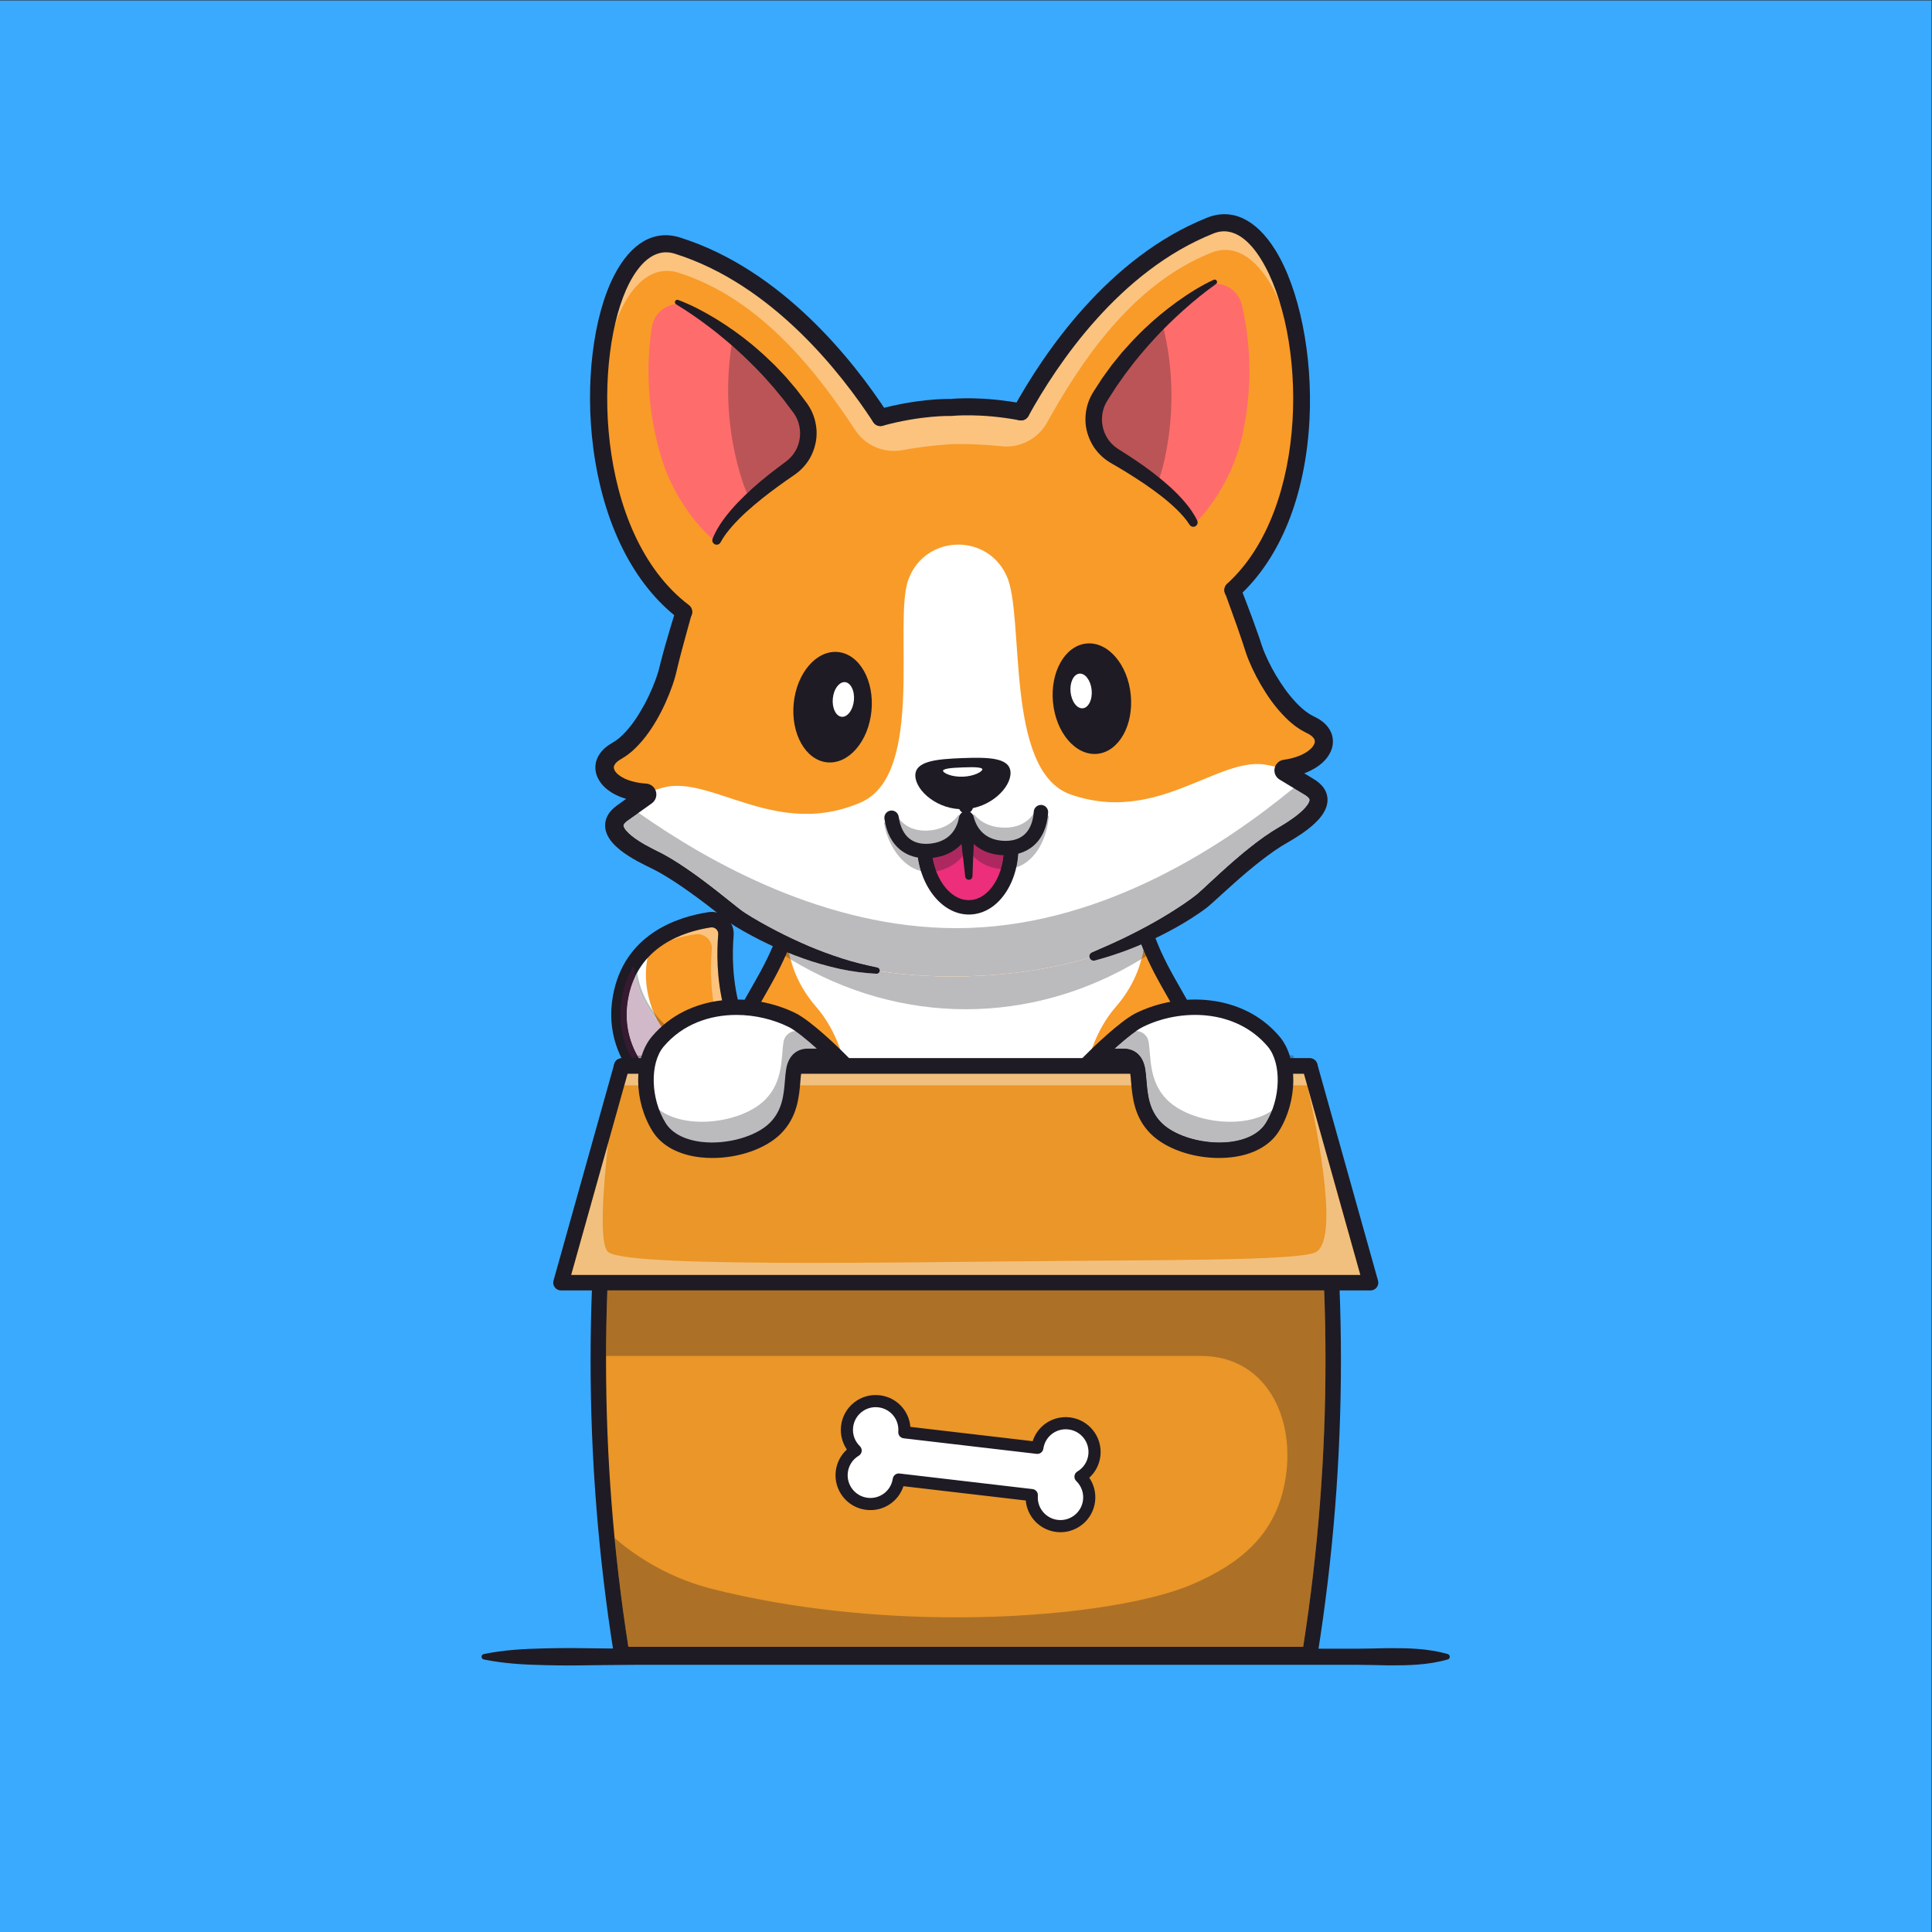 <?xml version="1.0" encoding="UTF-8" standalone="no"?>
<svg
   xmlns:dc="http://purl.org/dc/elements/1.1/"
   xmlns:cc="http://creativecommons.org/ns#"
   xmlns:rdf="http://www.w3.org/1999/02/22-rdf-syntax-ns#"
   xmlns:svg="http://www.w3.org/2000/svg"
   xmlns="http://www.w3.org/2000/svg"
   xmlns:sodipodi="http://sodipodi.sourceforge.net/DTD/sodipodi-0.dtd"
   xmlns:inkscape="http://www.inkscape.org/namespaces/inkscape"
   version="1.1"
   id="svg2"
   xml:space="preserve"
   width="5333.333"
   height="5333.333"
   viewBox="0 0 5333.333 5333.333"
   sodipodi:docname="2307.eps"><rect x="0" y="0" width="5333.333" height="5333.333" fill="#333333" stroke="none"/><defs
     id="defs6" /><sodipodi:namedview
     pagecolor="#ffffff"
     bordercolor="#666666"
     borderopacity="1"
     objecttolerance="10"
     gridtolerance="10"
     guidetolerance="10"
     inkscape:pageopacity="0"
     inkscape:pageshadow="2"
     inkscape:window-width="640"
     inkscape:window-height="480"
     id="namedview4" /><g
     id="g10"
     inkscape:groupmode="layer"
     inkscape:label="ink_ext_XXXXXX"
     transform="matrix(1.333,0,0,-1.333,0,5333.333)"><g
       id="g12"
       transform="scale(0.1)"><path
         d="M 0,0 H 40000 V 40000 H 0 Z"
         style="fill:#3aaaff;fill-opacity:1;fill-rule:nonzero;stroke:none"
         id="path14" /><path
         d="m 10017.8,5755.6 c 415.9,85.8 831.8,108.5 1247.7,117.6 415.9,12 831.9,5.6 1247.8,-0.9 415.9,-5 831.9,-6.3 1247.8,-5.5 h 1247.8 4991.1 4991.1 2495.6 l 623.9,0.2 c 208,-0.2 415.9,7.5 623.9,11 415.9,2 831.8,-3 1247.8,-122.4 30.7,-8.8 48.4,-40.9 39.6,-71.6 -5.7,-19.8 -21.2,-34.2 -39.6,-39.6 -416,-119.4 -831.9,-124.4 -1247.8,-122.4 -208,3.5 -415.9,11.2 -623.9,11 l -623.9,0.2 H 24991.1 20000 15008.9 13761.1 c -415.9,0.8 -831.9,-0.5 -1247.8,-5.5 -415.9,-6.5 -831.9,-12.9 -1247.8,-0.9 -415.9,9.1 -831.8,31.8 -1247.7,117.6 -30.75,6.3 -50.51,36.4 -44.18,67.1 4.7,22.9 22.62,39.6 44.18,44.1"
         style="fill:#1e1b24;fill-opacity:1;fill-rule:nonzero;stroke:none"
         id="path16" /><path
         d="m 13910,17195 c 0,0 -1310.6,739.5 -1060.8,2155.7 211.3,1198.3 1266.5,1523.2 1846.4,1611.2 188.4,28.5 353.9,-126.5 337.7,-316.4 -64,-751.3 -24.7,-2529 1596.7,-3450.5 h -2720"
         style="fill:#f99b28;fill-opacity:1;fill-rule:nonzero;stroke:none"
         id="path18" /><path
         d="m 14799.4,19112.4 c -93.6,492.4 -84.3,940.3 -59.4,1232.8 15.1,174.8 -123.8,319.8 -292.8,319.8 -14.7,0 -29.7,-1.1 -44.8,-3.4 -148,-22.5 -327.1,-60.4 -515.3,-124.4 290.9,156.2 597.8,230.9 832.5,266.5 6.8,1 13.7,1.5 20.5,1.5 34,0 66.5,-12.7 91.7,-36.4 30.3,-28.3 45.6,-68.3 42.1,-109.7 -29.1,-342.1 -38.3,-909.5 116.1,-1518.7 -63.9,-6.7 -127.4,-16 -190.6,-28"
         style="fill:#fbc37e;fill-opacity:1;fill-rule:nonzero;stroke:none"
         id="path20" /><path
         d="m 16630,17195.2 h -2720 c 0,0 -1310.4,739.2 -1060.8,2155.6 92.4,524.4 346.4,881.2 651.2,1124.4 -122.4,-305.2 -168.8,-667.6 -73.2,-1091.6 316.8,-1402.8 1811.2,-1578.8 1811.2,-1578.8 l 463.2,194 c 228.8,-300.8 531.2,-578 928.4,-803.6"
         style="fill:#ffffff;fill-opacity:1;fill-rule:nonzero;stroke:none"
         id="path22" /><path
         d="m 13954.4,17355 h 2154 c -1271.1,1017.1 -1293.1,2616.2 -1234.5,3304.1 3.5,41.4 -11.8,81.4 -42.1,109.7 -30.3,28.4 -71.1,41.1 -112.2,34.9 -557.1,-84.5 -1520.3,-389.2 -1712.8,-1480.8 -207.5,-1176.6 747.6,-1842.6 947.6,-1967.9 m 3281,-320 H 13868 l -36.6,20.7 c -14.1,7.9 -1406.1,812.5 -1139.8,2322.7 227.3,1288.6 1338.1,1644.3 1980,1741.7 138.6,20.9 276.7,-21.9 378.9,-117.7 102.3,-95.8 154.2,-230.8 142.3,-370.5 -59.6,-698.6 -31,-2418.5 1516.3,-3297.8 l 526.3,-299.1"
         style="fill:#1e1b24;fill-opacity:1;fill-rule:nonzero;stroke:none"
         id="path24" /><path
         d="m 13787.6,18613.4 c -62.7,80 -121,167.7 -172.8,263.9 72.3,-80.5 148.3,-152.6 225.3,-217.1 -17.7,-15.2 -35.2,-30.8 -52.5,-46.8"
         style="fill:#ce7333;fill-opacity:1;fill-rule:nonzero;stroke:none"
         id="path26" /><path
         d="m 13461,18154.6 h -266.1 c -167.3,305.8 -271.4,695.9 -188.1,1168.3 31.1,176.7 82.5,332.8 149.1,470.7 75,-384.8 251.2,-685 458.9,-916.3 51.8,-96.2 110.1,-183.9 172.8,-263.9 -57.4,-53.1 -112.4,-110.3 -164.6,-172 -67.7,-79.9 -121.8,-177.4 -162,-286.8"
         style="fill:#d2b9ca;fill-opacity:1;fill-rule:nonzero;stroke:none"
         id="path28" /><path
         d="m 13153.3,18094.1 h -73.5 c -181,328.9 -294.9,747.8 -206,1252.4 44.2,250.2 128.5,475.9 251,672.2 6.5,-78 17,-153.1 31.1,-225.1 -66.6,-137.9 -118,-294 -149.1,-470.7 -83.3,-472.4 20.8,-862.5 188.1,-1168.3 h -24.4 l -5.2,-18 c -4.2,-14 -8.2,-28.2 -12,-42.5"
         style="fill:#351a31;fill-opacity:1;fill-rule:nonzero;stroke:none"
         id="path30" /><path
         d="m 13079.8,18094.1 h -56.6 c -178.3,333.5 -287.7,755.2 -198.6,1261 50.1,284.1 151,537.8 299.6,753.9 l 42.4,61.7 3.2,-74.8 c 0.8,-18.9 2,-37.8 3.6,-57.1 4.4,-59 11.3,-116.3 20.2,-171.9 -13,-23.8 -25.6,-48.3 -37.7,-73.3 -14.1,72 -24.6,147.1 -31.1,225.1 -122.5,-196.3 -206.8,-422 -251,-672.2 -88.9,-504.6 25,-923.5 206,-1252.4"
         style="fill:#1e1b24;fill-opacity:1;fill-rule:nonzero;stroke:none"
         id="path32" /><path
         d="m 13840.1,18660.2 c -77,64.5 -153,136.6 -225.3,217.1 -32.1,59.4 -61.8,122.2 -88.5,188.2 106.8,-146.5 228.6,-269.9 352.5,-372.9 -13,-10.6 -25.9,-21.3 -38.7,-32.4"
         style="fill:#b77427;fill-opacity:1;fill-rule:nonzero;stroke:none"
         id="path34" /><path
         d="m 13614.8,18877.3 c -207.7,231.3 -383.9,531.5 -458.9,916.3 12.1,25 24.7,49.5 37.7,73.3 52.1,-322.8 176.3,-586.9 332.7,-801.4 26.7,-66 56.4,-128.8 88.5,-188.2"
         style="fill:#bbbabd;fill-opacity:1;fill-rule:nonzero;stroke:none"
         id="path36" /><path
         d="m 24883.6,14394.8 h -9767.2 c 0,0 -842.8,-338.8 -276,2966.4 223.2,1302 873.6,1990.4 1288,2935.6 61.2,140.8 117.6,287.2 166.8,442 v 0.8 c 95.2,301.2 162.4,634.4 185.2,1021.6 5.2,83.2 8,169.2 8.8,257.6 h 7021.6 c 0.8,-77.6 2.8,-154 7.2,-227.6 21.6,-412.8 93.2,-764.8 196,-1081.2 46.8,-144.4 100,-281.2 158,-413.2 414,-945.6 1064.8,-1634 1287.6,-2935.6 566.8,-3305.2 -276,-2966.4 -276,-2966.4"
         style="fill:#f99b28;fill-opacity:1;fill-rule:nonzero;stroke:none"
         id="path38" /><path
         d="m 23103.2,19153.8 c -839.3,-963.3 -758.7,-2606.1 -758.7,-2606.1 h -4679.8 c 0,0 80.7,1642.8 -758.6,2606.1 -464.3,533.2 -606.6,1098.6 -610.9,1585.1 v 0.7 c 95.4,301.1 162.4,634.6 185.3,1021.4 60.6,163.2 113,257.8 113,257.8 h 6822.7 c 0,0 45.9,-83.2 101.8,-227.7 21.5,-412.6 93.2,-764.7 196.1,-1081.3 -9.7,-479.7 -155.6,-1033.6 -610.9,-1556"
         style="fill:#ffffff;fill-opacity:1;fill-rule:nonzero;stroke:none"
         id="path40" /><path
         d="m 24947.5,14225.1 c -66.7,0 -113.9,17.5 -123.5,21.4 l 119.5,296.9 c 0,0 -2.7,1.4 -7.7,2.7 7.3,-1.8 33.9,-5.5 69.6,27.3 95.3,87.5 376.5,545.1 -3.4,2760.8 -144.7,844.1 -480.7,1431.5 -805.6,1999.6 -393,687 -798.7,1396.4 -842,2525.2 h -6708.8 c -43.3,-1128.8 -449,-1838.2 -842,-2525.2 -324.9,-568.1 -660.9,-1155.5 -805.6,-1999.6 -379.9,-2215.7 -98.7,-2673.3 -3.4,-2760.8 35.7,-32.9 62.3,-29.2 69.6,-27.3 -5,-1.3 -7.7,-2.7 -7.7,-2.7 l 119.5,-296.9 c -19.6,-7.9 -196.3,-72.8 -374.6,71.1 -381.4,307.9 -420.2,1312.3 -118.8,3070.6 154.3,899.9 504.5,1512.2 843.3,2104.5 408.6,714.4 794.5,1389.1 803.4,2527.5 l 1.2,158.8 h 7339 l 1.2,-158.8 c 8.9,-1138.4 394.8,-1813.1 803.5,-2527.5 338.7,-592.3 688.9,-1204.6 843.2,-2104.5 301.4,-1758.3 262.6,-2762.7 -118.8,-3070.6 -91,-73.4 -181.6,-92.5 -251.1,-92.5"
         style="fill:#1e1b24;fill-opacity:1;fill-rule:nonzero;stroke:none"
         id="path42" /><path
         d="m 16373.8,20141.4 c -36.7,22.3 -73.4,45 -109.8,67.9 11.6,26.3 23,52.7 34.3,79.4 15.2,-6.2 30.3,-12.3 45.5,-18.4 8.7,-42.7 18.6,-85.6 30,-128.9 m 7263.8,6.7 c 17,65.3 30.8,130.2 41.8,194.2 18.4,-45.1 37.3,-89.4 56.7,-133.2 -32.7,-20.6 -65.6,-41 -98.5,-61"
         style="fill:#b77427;fill-opacity:1;fill-rule:nonzero;stroke:none"
         id="path44" /><path
         d="m 20000.2,19109.6 c -1246.3,0 -2492.3,343.9 -3626.4,1031.8 -11.4,43.3 -21.3,86.2 -30,128.9 97.6,-39.1 196,-76.2 295.2,-111.3 243.1,-86.9 492.8,-155.7 744.5,-212.6 252.6,-54.3 509.7,-88.8 766.9,-102.2 1.1,-0.1 2.3,-0.1 3.5,-0.1 30.1,0 57.1,21 63.5,51.7 0.3,1.1 0.5,2.3 0.6,3.4 447.4,-68.3 947.4,-110.3 1500.9,-110.3 0.1,0 0.2,0 0.4,0 v 0 0 0 c 137.4,0 277.8,2.6 421.8,8 v 0 h 0.4 c 520.1,19.6 994.6,72.7 1424.6,148.1 364.4,63.9 696.9,143.8 998.5,232.9 11.5,-38.1 46.6,-63 84.9,-63 7.6,0 15.3,0.9 22.9,3 328.2,87.3 650.3,199.3 964.2,332.8 13.9,-36.6 28.2,-72.7 42.8,-108.4 -11,-64 -24.8,-128.9 -41.8,-194.2 -1137.1,-692.4 -2387.4,-1038.5 -3637.4,-1038.5"
         style="fill:#bbbabd;fill-opacity:1;fill-rule:nonzero;stroke:none"
         id="path46" /><path
         d="m 23736.1,20209.1 c -19.4,43.8 -38.3,88.1 -56.7,133.2 -14.6,35.7 -28.9,71.8 -42.8,108.4 48.9,20.8 97.6,42.1 146.1,64 28.2,-74.3 58.1,-146.8 89.3,-217.9 -45,-29.8 -90.4,-59 -135.9,-87.7 m -7472.1,0.2 c -45.5,28.7 -90.5,57.8 -135.6,87.5 7.8,17.8 15.4,35.7 23,53.6 48.7,-21.1 97.7,-41.6 146.9,-61.7 -11.3,-26.7 -22.7,-53.1 -34.3,-79.4"
         style="fill:#1e1b24;fill-opacity:1;fill-rule:nonzero;stroke:none"
         id="path48" /><path
         d="m 13440.6,18094.1 h -211.1 c -2.1,3.5 -4.1,7 -6.2,10.5 h 220.6 c -1.1,-3.5 -2.2,-7 -3.3,-10.5"
         style="fill:#b388a5;fill-opacity:1;fill-rule:nonzero;stroke:none"
         id="path50" /><path
         d="m 13229.5,18094.1 h -24.4 c 1,3.5 2,7 3,10.5 h 15.2 c 2.1,-3.5 4.1,-7 6.2,-10.5"
         style="fill:#45193a;fill-opacity:1;fill-rule:nonzero;stroke:none"
         id="path52" /><path
         d="m 16823.7,18094.1 h -244.8 c 6.1,3.7 12.4,7.2 18.9,10.5 h 237 c -3.8,-3.4 -7.5,-6.9 -11.1,-10.5"
         style="fill:#ce7333;fill-opacity:1;fill-rule:nonzero;stroke:none"
         id="path54" /><path
         d="m 13443.9,18104.6 h -220.6 c -9.6,16.4 -19.1,33.1 -28.4,50 h 266.1 c -6,-16.4 -11.7,-33.1 -17.1,-50"
         style="fill:#9c8998;fill-opacity:1;fill-rule:nonzero;stroke:none"
         id="path56" /><path
         d="m 13205.1,18094.1 h -51.8 c 3.8,14.3 7.8,28.5 12,42.5 l 5.2,18 h 24.4 c 9.3,-16.9 18.8,-33.6 28.4,-50 h -15.2 c -1,-3.5 -2,-7 -3,-10.5"
         style="fill:#2e1a2d;fill-opacity:1;fill-rule:nonzero;stroke:none"
         id="path58" /><path
         d="m 16903,18094.1 h -79.3 c 3.6,3.6 7.3,7.1 11.1,10.5 h -237 c 37.5,18.8 82,29 134.2,29 h 246.4 l -52.3,-26.4 c -8,-3.9 -15.7,-8.3 -23.1,-13.1"
         style="fill:#b77427;fill-opacity:1;fill-rule:nonzero;stroke:none"
         id="path60" /><path
         d="m 26744.5,18094.1 h -19.6 c -1,3.5 -1.9,7 -2.9,10.5 h 19.6 c 1,-3.5 2,-7 2.9,-10.5"
         style="fill:#497eca;fill-opacity:1;fill-rule:nonzero;stroke:none"
         id="path62" /><path
         d="m 26796.3,18094.1 h -51.8 c -0.9,3.5 -1.9,7 -2.9,10.5 h -19.6 c -4.8,16.8 -9.8,33.5 -15.1,50 h 72.2 l 5.3,-18 c 4.1,-14 8.1,-28.2 11.9,-42.5"
         style="fill:#327fbd;fill-opacity:1;fill-rule:nonzero;stroke:none"
         id="path64" /><path
         d="m 27124.4,17934.1 v 0 c 646,-4037.1 646,-8151.1 0,-12188.1 v 0 H 12875.6 v 0 c -646,4037 -646,8151 0,12188.1 v 0 h 14248.8"
         style="fill:#ea9628;fill-opacity:1;fill-rule:nonzero;stroke:none"
         id="path66" /><path
         d="m 12897,5771 h 14206.1 c 642.2,4027.4 642.2,8110.6 0,12138.1 H 12897 c -642.3,-4027.5 -642.3,-8110.7 0,-12138.1 m -21.4,-50 h -21.3 l -3.3,21 c -647.5,4046.4 -647.5,8149.7 0,12196 l 3.3,21.1 h 14291.4 l 3.4,-21.1 c 647.5,-4046.3 647.5,-8149.6 0,-12196 l -3.4,-21 H 12875.6"
         style="fill:#1e1b24;fill-opacity:1;fill-rule:nonzero;stroke:none"
         id="path68" /><path
         d="m 27608.8,11929.7 c 4.7,-2067.8 -156.8,-4135.6 -484.5,-6183.8 H 12875.7 c -323,2018.6 -484.5,4056.5 -484.5,6094.3 v 89.5 c 2.5,1098.4 52,2197.2 148.7,3292.8 79.8,906.6 191.8,1811.1 335.8,2711.7 h 14248.6 c 144.1,-900.6 256,-1805.1 335.9,-2711.7 96.6,-1095.6 146.1,-2194.4 148.6,-3292.8"
         style="fill:#ea9628;fill-opacity:1;fill-rule:nonzero;stroke:none"
         id="path70" /><path
         d="m 12897,5770.9 h 14206 c 323.7,2030.7 485.5,4102.6 480.8,6158.8 -2.5,1093.7 -52.4,2200.8 -148.5,3290.6 -78.9,895.8 -190.7,1800.4 -332.3,2688.9 H 12897 c -141.5,-888.2 -253.3,-1792.7 -332.2,-2688.9 -96.1,-1089.4 -146.1,-2196.6 -148.6,-3290.6 v -89.5 c 0,-2026.2 161.8,-4068 480.8,-6069.3 m 14248.7,-50 H 12854.4 l -3.4,21 c -321.7,2010.6 -484.8,4062.4 -484.8,6098.3 v 89.5 c 2.5,1095.6 52.6,2204.2 148.8,3295 79.6,904.4 192.7,1817.3 336,2713.5 l 3.4,21 h 14291.3 l 3.3,-21 c 143.4,-896.5 256.4,-1809.4 336.1,-2713.5 96.2,-1091.2 146.2,-2199.8 148.7,-3294.9 4.7,-2065.9 -158.4,-4147.8 -484.8,-6187.9 l -3.3,-21"
         style="fill:#1e1b24;fill-opacity:1;fill-rule:nonzero;stroke:none"
         id="path72" /><path
         d="M 26987.7,5906 H 13012.3 c -117.2,749.5 -212.1,1501.1 -284.8,2253.8 308.4,-269.2 1009.1,-797.6 1998.3,-1049.3 1671.2,-425.4 3458.3,-594.4 5077.1,-594.4 2131.6,0 3972,292.8 4876.8,679.4 1043.4,445.7 1669.7,1034 1893.5,1955.2 333.3,1372.2 -291.1,2779 -1703.2,2779 H 12550.5 c 1,452.1 10.1,904.8 27.2,1356.7 h 14844.6 c 93.1,-2463.6 -51.7,-4932.5 -434.6,-7380.4"
         style="fill:#ac7127;fill-opacity:1;fill-rule:nonzero;stroke:none"
         id="path74" /><path
         d="m 13012.3,5906 h 13975.4 c 615.9,3938.2 615.9,7929.9 0,11868 H 13012.3 c -615.9,-3938.2 -615.9,-7929.8 0,-11868 m -136.7,-320 c -78.6,0 -145.5,57.1 -157.9,134.7 -649.8,4060.5 -649.8,8178.2 0,12238.6 12.4,77.7 79.3,134.8 157.9,134.8 h 14248.8 c 78.6,0 145.5,-57.1 158,-134.8 649.7,-4060.4 649.7,-8178.1 0,-12238.6 -12.5,-77.6 -79.4,-134.7 -158,-134.7 H 12875.6"
         style="fill:#1e1b24;fill-opacity:1;fill-rule:nonzero;stroke:none"
         id="path76" /><path
         d="M 28383.2,13446.3 H 11616.8 l 1118.8,3990.2 v 0.7 l 0.3,0.4 139.1,496.6 h 14250 l 1258.2,-4487.9"
         style="fill:#ea9628;fill-opacity:1;fill-rule:nonzero;stroke:none"
         id="path78" /><path
         d="m 11649.8,13471.3 h 16700.4 l -1244.1,4437.9 H 12894 l -1244.2,-4437.9 m 16766.4,-50 H 11583.9 l 1272.1,4537.9 h 14288 l 1272.2,-4537.9"
         style="fill:#1e1b24;fill-opacity:1;fill-rule:nonzero;stroke:none"
         id="path80" /><path
         d="m 27070.9,17534.2 h -291 c 4.4,81 3.8,161.2 -1.7,239.8 h 225.4 l 67.3,-239.8 m -3640.9,0 h -7022.4 c 7.8,85.6 13.3,166.5 21.8,239.8 h 3737.2 1.1 3240 c 6.4,-50.2 11.1,-106.4 16,-165.1 2,-24.2 4.1,-49.2 6.3,-74.7 m -10050.8,0 h -450.1 l 67.3,239.8 h 384.9 c -6.1,-78.1 -6.8,-158.4 -2.1,-239.8"
         style="fill:#f2c07e;fill-opacity:1;fill-rule:nonzero;stroke:none"
         id="path82" /><path
         d="M 28172.2,13606.4 H 11827.8 l 767,2735.5 c -103.7,-926.1 -195.1,-2124.1 5.7,-2264.5 248.7,-173.9 1990,-220.1 4211.3,-220.1 1290.2,0 2742.1,15.6 4158.3,30.8 2999,32.4 5915.4,6.7 6275.4,189.3 476.9,241.8 76.4,2342.3 -168.8,3436 l 1095.5,-3907"
         style="fill:#f2c07e;fill-opacity:1;fill-rule:nonzero;stroke:none"
         id="path84" /><path
         d="M 11827.8,13606.4 H 28172.2 L 27003.6,17774 H 12996.4 l -1168.6,-4167.6 m 16555.5,-320 H 11616.7 c -50.1,0 -97.2,23.4 -127.5,63.3 -30.2,39.9 -40.1,91.7 -26.5,139.9 l 1258.3,4487.7 c 19.4,69 82.3,116.8 154.1,116.8 h 7291.5 1.1 6957.2 c 71.8,0 134.8,-47.8 154.1,-116.8 l 1258.3,-4487.7 c 13.6,-48.2 3.7,-100 -26.5,-139.9 -30.3,-39.9 -77.5,-63.3 -127.5,-63.3"
         style="fill:#1e1b24;fill-opacity:1;fill-rule:nonzero;stroke:none"
         id="path86" /><path
         d="m 16732.2,18133.8 c -176.5,0 -265.1,-116.3 -293.4,-290.5 -51.3,-315.2 0.7,-815.8 -381.9,-1198.4 -542.8,-542.7 -1967.8,-675.1 -2404.8,18.5 -367.1,582.7 -358.9,1388.7 -29.1,1778 706.9,834.3 1917,871.1 2781.4,443.9 313.5,-154.9 915.4,-751.5 915.4,-751.5 h -587.6"
         style="fill:#ffffff;fill-opacity:1;fill-rule:nonzero;stroke:none"
         id="path88" /><path
         d="m 14922.6,16196.3 c 443.5,34.3 883.3,197.6 1134.3,448.6 273.1,273.1 324.8,606.3 350.6,889.3 h 0.1 c -25.8,-283 -77.5,-616.2 -350.8,-889.4 -251,-251.1 -690.8,-414.2 -1134.2,-448.5"
         style="fill:#ac7127;fill-opacity:1;fill-rule:nonzero;stroke:none"
         id="path90" /><path
         d="m 16407.6,17534.2 h -0.1 c 7.8,85.5 13.3,166.5 21.8,239.8 h 0.1 c -8.5,-73.3 -14,-154.2 -21.8,-239.8"
         style="fill:#b28e63;fill-opacity:1;fill-rule:nonzero;stroke:none"
         id="path92" /><path
         d="m 13652.1,16663.4 c 0,0.1 -0.1,0.2 -0.1,0.2 -124.4,197.2 -205.6,420.4 -246,644 0.1,-0.1 0.1,-0.2 0.2,-0.3 40.3,-223.7 121.6,-446.6 245.9,-643.9"
         style="fill:#ac7127;fill-opacity:1;fill-rule:nonzero;stroke:none"
         id="path94" /><path
         d="m 17319.6,18133.6 h -341.2 l 0.4,0.2 h 340.6 c 0.2,-0.1 0.2,-0.2 0.2,-0.2"
         style="fill:#b77427;fill-opacity:1;fill-rule:nonzero;stroke:none"
         id="path96" /><path
         d="m 16578.9,18094.1 h -0.1 c 6,3.7 12.3,7.2 18.7,10.5 h 0.3 c -6.5,-3.3 -12.8,-6.8 -18.9,-10.5"
         style="fill:#99582e;fill-opacity:1;fill-rule:nonzero;stroke:none"
         id="path98" /><path
         d="m 16597.8,18104.6 h -0.3 c 37.7,18.9 82.3,29.2 134.7,29.2 h 246.6 l -0.4,-0.2 H 16732 c -52.2,0 -96.7,-10.2 -134.2,-29"
         style="fill:#895926;fill-opacity:1;fill-rule:nonzero;stroke:none"
         id="path100" /><path
         d="m 17061.6,18377.7 c -20.4,18.6 -41.6,37.7 -63.4,57.2 -0.1,0.1 -0.1,0.2 -0.2,0.3 21.9,-19.6 43.1,-38.8 63.6,-57.5"
         style="fill:#b77427;fill-opacity:1;fill-rule:nonzero;stroke:none"
         id="path102" /><path
         d="m 16429.4,17774 h -0.1 c 2.8,24 5.9,47.1 9.5,69.3 18.4,113.7 62.6,202.6 140,250.8 h 0.1 c -77.4,-48.1 -121.5,-137 -140.1,-250.9 -3.6,-22.2 -6.7,-45.3 -9.4,-69.2"
         style="fill:#1e1b24;fill-opacity:1;fill-rule:nonzero;stroke:none"
         id="path104" /><path
         d="m 14749.7,16189.6 c -455.3,0 -888.9,142.9 -1097.6,473.8 -124.3,197.3 -205.6,420.2 -245.9,643.9 10.8,-18.3 21.9,-36.2 33,-54.1 208.5,-331 642.2,-474 1097.5,-474 498.8,0 1023.6,171.4 1307.3,455.2 382.4,382.8 330.4,883.2 382,1198.4 0,2 0.4,3.6 0.8,5.2 23.6,138 143.2,222.3 267.5,222.3 61.2,0 123.6,-20.5 176.1,-65.1 l 464.4,-393.2 c 0,0 -53.5,94.7 -136.6,232.9 21.8,-19.5 43,-38.6 63.4,-57.2 145.7,-133 252.9,-239 257.8,-243.9 h -340.6 -246.6 c -52.4,0 -97,-10.3 -134.7,-29.2 -6.4,-3.3 -12.7,-6.8 -18.7,-10.5 v 0 c -77.4,-48.2 -121.6,-137.1 -140,-250.8 -3.6,-22.2 -6.7,-45.3 -9.5,-69.3 -8.5,-73.3 -14,-154.3 -21.8,-239.8 -25.8,-283 -77.5,-616.2 -350.6,-889.3 -251,-251 -690.8,-414.3 -1134.3,-448.6 -57.7,-4.4 -115.5,-6.7 -172.9,-6.7"
         style="fill:#bbbabd;fill-opacity:1;fill-rule:nonzero;stroke:none"
         id="path106" /><path
         d="m 15250.3,18992 c -554.9,0 -1114.5,-192.9 -1505.2,-654.1 -293,-345.7 -273.1,-1088.3 42.4,-1589.2 132.6,-210.5 399.7,-348.2 751.9,-387.7 516.3,-57.8 1120.1,112.9 1404.4,397.1 260.5,260.5 287.8,588.2 311.8,877.4 6.9,82.7 13.4,160.9 25.2,233.5 43.9,270 208.4,424.8 451.4,424.8 h 183.7 c -198,178 -435.3,375.4 -582.4,448.1 -321,158.6 -701,250.1 -1083.2,250.1 z m -496.1,-2962.8 c -84,0 -167.7,4.5 -250.5,13.8 -450.8,50.5 -801.4,240.6 -987,535.1 -395.5,627.9 -402.6,1510.2 -15.8,1966.7 766,904.1 2076.2,927.8 2974.3,483.9 333.1,-164.5 931.9,-756.2 957.2,-781.3 l 276.1,-273.6 h -976.3 c -43.9,0 -110.1,0 -135.5,-156.1 -9.8,-60.3 -15.8,-132.4 -22.2,-208.8 -25.7,-309.6 -61,-733.7 -404.5,-1077.1 -310.2,-310.2 -866.8,-502.6 -1415.8,-502.6"
         style="fill:#1e1b24;fill-opacity:1;fill-rule:nonzero;stroke:none"
         id="path108" /><path
         d="m 23266,18133.8 c 176.5,0 265.1,-116.3 293.4,-290.5 51.3,-315.2 -0.7,-815.8 381.9,-1198.4 542.8,-542.7 1967.8,-675.1 2404.8,18.5 367.1,582.7 358.9,1388.7 29.1,1778 -706.9,834.3 -1917,871.1 -2781.4,443.9 -313.5,-154.9 -915.4,-751.5 -915.4,-751.5 h 587.6"
         style="fill:#ffffff;fill-opacity:1;fill-rule:nonzero;stroke:none"
         id="path110" /><path
         d="m 23082.3,18293.8 h 183.7 c 243,0 407.5,-154.8 451.4,-424.8 11.8,-72.6 18.3,-150.8 25.2,-233.5 24,-289.2 51.3,-616.9 311.8,-877.4 284.2,-284.2 888,-455 1404.4,-397.1 352.2,39.5 619.3,177.2 751.9,387.7 315.5,500.9 335.4,1243.5 42.4,1589.2 -659.8,778.9 -1801.6,792.8 -2588.4,404 -147.1,-72.7 -384.3,-270.1 -582.4,-448.1 M 25244,16029.2 c -549,0 -1105.6,192.4 -1415.8,502.6 -343.5,343.4 -378.8,767.5 -404.5,1077.1 -6.4,76.4 -12.4,148.5 -22.2,208.8 -25.4,156.1 -91.6,156.1 -135.5,156.1 h -976.3 l 276.1,273.6 c 25.3,25.1 624.2,616.8 957.1,781.3 898.4,443.9 2208.3,420.2 2974.4,-483.9 386.8,-456.5 379.7,-1338.8 -15.9,-1966.7 -185.5,-294.5 -536.1,-484.6 -986.9,-535.1 -82.7,-9.3 -166.6,-13.8 -250.5,-13.8"
         style="fill:#1e1b24;fill-opacity:1;fill-rule:nonzero;stroke:none"
         id="path112" /><path
         d="m 25252.5,16349.8 c -462.6,0 -951.1,161.3 -1198.1,408.3 -260.5,260.5 -287.8,588.2 -311.8,877.4 -6.9,82.7 -13.4,160.9 -25.2,233.5 -43.9,270 -208.4,424.8 -451.4,424.8 h -183.7 c 145.4,130.7 311.8,271.7 448.3,366.3 119.9,-5.2 232.8,-88.5 255.6,-222.1 0.4,-1.6 0.8,-3.2 0.8,-5.2 51.6,-315.2 -0.4,-815.6 382,-1198.4 283.8,-283.8 808.6,-455.2 1307.3,-455.2 324.2,0 637.4,72.5 866.1,233.6 -35.8,-92.7 -79.8,-181.7 -131.7,-264.1 -132.6,-210.5 -399.7,-348.2 -751.9,-387.7 -67.6,-7.6 -136.6,-11.2 -206.3,-11.2"
         style="fill:#bbbabd;fill-opacity:1;fill-rule:nonzero;stroke:none"
         id="path114" /><path
         d="m 25263.4,16189.6 c -498.7,0 -1023.4,171.5 -1307.2,455.2 -382.8,382.8 -330.8,883.2 -382,1198.4 -28.4,174.4 -116.8,290.4 -293.2,290.4 h -587.6 c 0,0 140.8,139.6 321.6,301.6 -83.2,-138.4 -136.8,-233.2 -136.8,-233.2 l 464.4,393.2 c 52.6,44.6 114.9,65.1 176.2,65.1 3.9,0 7.8,-0.1 11.8,-0.2 -136.5,-94.6 -302.9,-235.6 -448.3,-366.3 h 183.7 c 243,0 407.5,-154.8 451.4,-424.8 11.8,-72.6 18.3,-150.8 25.2,-233.5 24,-289.2 51.3,-616.9 311.8,-877.4 247,-247 735.5,-408.3 1198.1,-408.3 69.7,0 138.7,3.6 206.3,11.2 352.2,39.5 619.3,177.2 751.9,387.7 51.9,82.4 95.9,171.4 131.7,264.1 92.6,65.2 171.4,145 231.4,240.4 11.2,18 22.4,36 33.2,54.4 -40.4,-223.6 -121.6,-446.8 -246,-644 -208.6,-331.1 -642.3,-474 -1097.6,-474"
         style="fill:#1e1b24;fill-opacity:1;fill-rule:nonzero;stroke:none"
         id="path116" /><path
         d="m 21141.7,31532.5 c -25.4,4.8 -50.6,9.4 -75.5,13.8 578.1,1028.3 1778.8,2800.3 3558,3647.6 -1764.5,-893.6 -2934.1,-2665.9 -3482.5,-3661.4"
         style="fill:#75c4ff;fill-opacity:1;fill-rule:nonzero;stroke:none"
         id="path118" /><path
         d="m 21066.2,31546.3 c -15.4,2.7 -30.7,5.3 -45.9,7.9 611.4,1090.6 1928.7,3031.8 3900.5,3817.3 88,35 175.5,54.5 262.2,58.6 -39.7,-9.2 -79.8,-21.9 -120.1,-38 -150.1,-59.7 -296.4,-126.2 -438.7,-198.2 -1779.2,-847.3 -2979.9,-2619.3 -3558,-3647.6"
         style="fill:#327fbd;fill-opacity:1;fill-rule:nonzero;stroke:none"
         id="path120" /><path
         d="m 24713.9,29187.3 c -252.6,464.3 -966.3,969.1 -1562.8,1331.9 -538.5,327.6 -682.1,1043.3 -318.7,1558.2 639.4,906.4 1453,1567.2 2009.2,1954.9 329.5,229.8 786.6,52.7 877.6,-338.6 141.1,-606.5 252.7,-1541.2 22.4,-2638.5 -249.1,-1187 -962.9,-1846.8 -962.9,-1846.8 l -64.8,-21.1"
         style="fill:#ff6c6c;fill-opacity:1;fill-rule:nonzero;stroke:none"
         id="path122" /><path
         d="m 24713.9,29165.2 c -7.8,0 -15.4,4.2 -19.4,11.5 -253.9,466.8 -985.6,977.5 -1554.8,1323.7 -263.8,160.5 -443.8,415.6 -506.7,718.5 -62.7,301.5 3.5,619 181.4,871.2 637.9,904.1 1447.6,1565 2014.6,1960.3 160.3,111.8 365,136.6 547.7,66.5 183.4,-70.5 319.4,-226.8 364,-418.2 138.6,-596.1 255.1,-1539.4 22.5,-2648 -247.7,-1180.2 -962.4,-1851.8 -969.6,-1858.4 -8.9,-8.2 -22.8,-7.7 -31.1,1.2 -8.2,8.9 -7.6,22.8 1.3,31.1 7,6.5 711.7,669.3 956.3,1835.1 231,1100.8 115.3,2037.2 -22.3,2629 -41.2,177.2 -167.2,321.9 -336.9,387.1 -171.6,65.8 -356.2,43.4 -506.8,-61.5 -564,-393.2 -1369.5,-1050.7 -2003.7,-1949.5 -171,-242.3 -234.5,-547.4 -174.3,-836.9 60.4,-290.8 233.2,-535.8 486.4,-689.9 573.9,-349 1312.1,-864.9 1570.7,-1340.2 5.8,-10.7 1.9,-24.1 -8.8,-29.9 -3.4,-1.8 -7,-2.7 -10.5,-2.7"
         style="fill:#1e1b24;fill-opacity:1;fill-rule:nonzero;stroke:none"
         id="path124" /><path
         d="m 24126.9,30537.8 c -42.9,-205.2 -100.1,-394.4 -164.8,-567.6 -259.9,200.1 -547.3,388.5 -810.8,548.8 -538.5,327.6 -682,1043.3 -319.2,1558.6 363.4,515.3 783.3,951.1 1180.3,1302.7 42.6,-58.7 74.8,-127.4 92.6,-204.4 140.8,-606.3 252.3,-1540.9 21.9,-2638.1"
         style="fill:#ff6c6c;fill-opacity:1;fill-rule:nonzero;stroke:none"
         id="path126" /><path
         d="m 24008.4,33347.3 c -453.1,-403.5 -842.7,-834.9 -1158.3,-1282.4 -170.8,-242.6 -234.2,-547.8 -173.8,-837.5 60.5,-290.7 233.3,-535.6 486.4,-689.6 299.9,-182.4 565.2,-361.3 789.1,-531.9 64.3,176.3 116,356.6 153.6,536.4 v 0 c 230.9,1100.1 115.6,2036.7 -21.9,2628.7 -14.7,63.8 -40,123.1 -75.1,176.3 m -46.3,-3399.1 c -4.8,0 -9.6,1.6 -13.5,4.6 -227.5,175.1 -499.6,359.3 -808.7,547.4 -263.7,160.4 -443.6,415.5 -506.7,718.2 -62.8,301.6 3.1,619.3 180.9,871.9 321.9,456.3 720.1,895.9 1183.7,1306.5 4.6,4.1 10.7,6.1 17,5.4 6.1,-0.7 11.7,-3.9 15.4,-9 45.9,-63.1 78.2,-134.6 96.2,-212.3 138.4,-596.3 254.7,-1539.7 22,-2647.6 v 0 c -40,-191.5 -95.8,-383.5 -165.7,-570.8 -2.5,-6.5 -7.9,-11.5 -14.6,-13.4 -2,-0.6 -4,-0.9 -6,-0.9"
         style="fill:#1e1b24;fill-opacity:1;fill-rule:nonzero;stroke:none"
         id="path128" /><path
         d="m 18230.4,31415.8 c -619.3,949.7 -1920.5,2635.5 -3751,3396 1841.4,-713 3173.1,-2395.3 3825.1,-3376.2 -24.5,-6.4 -49.2,-13 -74.1,-19.8"
         style="fill:#75c4ff;fill-opacity:1;fill-rule:nonzero;stroke:none"
         id="path130" /><path
         d="m 18304.5,31435.6 c -652,980.9 -1983.7,2663.2 -3825.1,3376.2 -147.8,61.4 -299,116.8 -453.6,165.3 -41.4,13 -82.3,22.5 -122.6,28.8 6.8,0.2 13.5,0.3 20.2,0.3 80.3,0 162.3,-12.9 245.6,-39 2029.5,-636.5 3490.7,-2479.6 4180.6,-3520 -15,-3.8 -30,-7.7 -45.1,-11.6"
         style="fill:#327fbd;fill-opacity:1;fill-rule:nonzero;stroke:none"
         id="path132" /><path
         d="m 14839.9,28815.9 c 217,482.1 890.8,1039 1458.3,1445.6 512.4,367 601.8,1091.5 200.8,1577.8 -705.7,855.7 -1566.7,1453.6 -2150.3,1798.4 -345.9,204.3 -788.4,-6.6 -849.8,-403.6 -95.2,-615.4 -136.2,-1555.8 175.8,-2632.7 337.6,-1164.9 1098.9,-1769.2 1098.9,-1769.2 l 66.3,-16.3"
         style="fill:#ff6c6c;fill-opacity:1;fill-rule:nonzero;stroke:none"
         id="path134" /><path
         d="m 14839.9,28793.9 c -3,0 -6.1,0.6 -9,2 -11.1,4.9 -16,18 -11.1,29.1 222.1,493.3 919.6,1063.2 1465.6,1454.4 241,172.6 394.8,429.9 433.3,724.4 38.2,293.3 -48,592.7 -236.7,821.4 -699.9,848.7 -1552.5,1443.8 -2144.5,1793.6 -158,93.3 -343.9,101.7 -509.9,23.2 -164.4,-77.7 -279.1,-231.5 -306.9,-411.2 -92.9,-600.5 -137.8,-1543 175.2,-2623.3 331.5,-1144.1 1083.9,-1752.1 1091.4,-1758.1 9.5,-7.6 11.1,-21.4 3.6,-30.9 -7.6,-9.5 -21.4,-11.2 -30.9,-3.6 -7.7,6.1 -770.8,622.1 -1106.4,1780.3 -315.2,1088.1 -270,2037.4 -176.5,2642.3 30.1,194.2 154,360.3 331.6,444.3 176.8,83.6 382.9,74.3 551.2,-25.2 595,-351.5 1452.1,-949.7 2156.1,-1803.3 196.4,-238.2 286.1,-549.9 246.3,-855.2 -40,-306.7 -200.3,-574.7 -451.3,-754.5 -541.6,-388 -1232.9,-952.3 -1451,-1436.7 -3.7,-8.2 -11.7,-13 -20.1,-13"
         style="fill:#1e1b24;fill-opacity:1;fill-rule:nonzero;stroke:none"
         id="path136" /><path
         d="m 15323.8,30206.7 c 58.2,-201.4 129.4,-385.7 207,-553.5 244.1,219 516.5,428.4 767.2,608.1 512.4,367.1 601.8,1091.5 201.2,1578.1 -401,486.5 -852.5,889.6 -1274.7,1210.4 -38.1,-61.7 -65.1,-132.7 -77,-210.7 -94.9,-615.3 -135.8,-1555.5 176.3,-2632.4"
         style="fill:#ff6c6c;fill-opacity:1;fill-rule:nonzero;stroke:none"
         id="path138" /><path
         d="m 15230.9,33017.2 c -31,-55.8 -51.7,-116.7 -61.6,-181.4 -92.6,-600.7 -137.3,-1543.2 175.6,-2622.9 v 0 c 51,-176.6 116.1,-352.5 193.5,-523.5 210.4,187 461.5,385.3 746.8,589.8 240.9,172.6 394.8,429.7 433.3,724.1 38.4,293.4 -47.7,593.1 -236.3,822.1 -348.3,422.5 -769.2,823.4 -1251.3,1191.8 m 299.9,-3386 c -1.5,0 -3,0.1 -4.5,0.4 -6.8,1.4 -12.5,6 -15.5,12.3 -83.8,181.4 -153.9,368.7 -208.2,556.7 -315.2,1087.4 -270.1,2036.8 -176.8,2641.8 12,78.9 38.9,152.5 79.9,219 3.3,5.2 8.6,8.9 14.7,10 6.1,1.1 12.4,-0.3 17.4,-4.1 493.1,-374.6 923.2,-783 1278.4,-1213.9 196.3,-238.4 285.9,-550.4 246,-855.8 -40.2,-306.6 -200.5,-574.5 -451.4,-754.2 -294.1,-210.8 -551.6,-414.9 -765.3,-606.6 -4.1,-3.7 -9.3,-5.6 -14.7,-5.6"
         style="fill:#1e1b24;fill-opacity:1;fill-rule:nonzero;stroke:none"
         id="path140" /><path
         d="m 27138.8,24999.3 c -555.5,255.9 -1047.5,1160 -1187.8,1616 -81.3,263.5 -273.7,782.6 -421.9,1174.8 2484.5,2253.6 1316.1,8258 -464.1,7548.9 -2010.3,-800.9 -3328.6,-2784.1 -3921.2,-3859.5 -843.7,159.4 -1445.1,92.3 -1445.1,92.3 0,0 -620.4,22.5 -1466.3,-209.2 -669.5,1026.4 -2135.2,2912.2 -4204.7,3561.3 -1835.2,575.5 -2547.7,-5546.7 133.7,-7585 -117.3,-399.1 -265.3,-915.7 -325.1,-1179.2 -106.1,-465.3 -528.7,-1403.7 -1063.8,-1700.7 -315.6,-175.2 -321.1,-443.7 -92.3,-636.6 146.8,-123.6 390.8,-216.5 710.6,-232.7 25.3,-1.6 51.6,-2.1 78,-2.6 0,0 -0.4,-0.1 -1.4,-1.2 h -0.4 c -18.8,-13.3 -176.1,-122.8 -578.7,-411.1 -394.3,-282.8 -55.5,-626.3 638.3,-957.2 693.4,-330.6 1600.4,-1127 1784.7,-1242.9 107.9,-68 687.5,-498.2 1764.7,-820.6 766.5,-229.9 1785.1,-405.3 3065.1,-357.2 h 0.4 c 3078.5,115.8 4552.6,1407.4 4727.8,1537.2 175.1,129.4 1019.6,991.8 1686.6,1373.5 666.6,382.1 978.6,750.1 563.9,1002.4 -452.4,275.5 -609.9,367.5 -609.9,367.5 25.6,2.1 50.7,4.9 75.1,8 319.1,40.2 556.5,151.2 694,285.9 213.7,209.6 188,476.9 -140.2,627.9"
         style="fill:#f99b28;fill-opacity:1;fill-rule:nonzero;stroke:none"
         id="path142" /><path
         d="m 18380,31401.1 c -10,15.2 -20.1,30.5 -30.4,46.1 649.5,164.1 1147.2,178.2 1299.1,178.2 31.6,0 48.2,-0.6 48.2,-0.6 0,0 125.8,14.1 342.9,14.1 234.6,0 575.8,-16.4 980.5,-84.7 -9.2,-16.3 -18.1,-32.3 -26.9,-48.2 -392.1,64.2 -722.8,79.8 -951.8,79.8 -217.2,0 -342.9,-14 -342.9,-14 0,0 -16.5,0.6 -47.6,0.6 -149,0 -634.7,-13.7 -1271.1,-171.3 m 8567.4,612.7 c -60.5,1716.8 -669.8,3241 -1479.2,3373.7 -82.1,28.9 -165.5,43.5 -249.9,43.5 -11.7,0 -23.5,-0.3 -35.3,-0.9 56.9,13.4 113.2,19.9 168.6,19.9 874.5,0 1543.5,-1617.3 1595.8,-3436.2"
         style="fill:#89ccff;fill-opacity:1;fill-rule:nonzero;stroke:none"
         id="path144" /><path
         d="m 21143.8,31479.5 c -35.3,6.6 -70,12.9 -104.4,18.8 8.7,15.7 17.7,31.9 26.8,48 24.9,-4.4 50.1,-9 75.5,-13.8 548.4,995.5 1718,2767.8 3482.5,3661.4 102.4,48.8 206.6,94.4 312.9,136.7 93.8,37.4 187.3,55.9 279.7,55.9 4.9,0 9.8,0 14.7,-0.1 -54.8,-9.4 -110.3,-25.1 -166.5,-47.4 -2010.3,-800.9 -3328.6,-2784.1 -3921.2,-3859.5"
         style="fill:#acdcff;fill-opacity:1;fill-rule:nonzero;stroke:none"
         id="path146" /><path
         d="m 21039.4,31498.3 c -15.4,2.6 -30.8,5.2 -46,7.7 8.8,15.9 17.7,31.9 26.9,48.2 15.2,-2.6 30.5,-5.2 45.9,-7.9 -9.1,-16.1 -18.1,-32.3 -26.8,-48 m 3584.8,3695.6 c 142.3,72 288.6,138.5 438.7,198.2 40.3,16.1 80.4,28.8 120.1,38 11.8,0.6 23.6,0.9 35.3,0.9 84.4,0 167.8,-14.6 249.9,-43.5 -37.8,6.1 -76,9.3 -114.5,9.3 -40.4,0 -81,-3.4 -122.2,-10.4 -4.9,0.1 -9.8,0.1 -14.7,0.1 -92.4,0 -185.9,-18.5 -279.7,-55.9 -106.3,-42.3 -210.5,-87.9 -312.9,-136.7"
         style="fill:#84b2d7;fill-opacity:1;fill-rule:nonzero;stroke:none"
         id="path148" /><path
         d="m 12399.8,31479.9 c -82.9,1849.4 486.4,3535.2 1387.5,3535.2 38,0 76.7,-3 115.9,-9.2 -96.3,-2.6 -190.2,-24 -280.9,-63.9 -795.4,-192.1 -1288.1,-1750.5 -1222.5,-3462.1"
         style="fill:#89ccff;fill-opacity:1;fill-rule:nonzero;stroke:none"
         id="path150" /><path
         d="m 18232.4,31362.6 c -669.5,1026.4 -2135.2,2912.2 -4204.7,3561.3 -57.6,18 -114.2,29.5 -169.5,34.7 22.2,2.2 44.5,3.2 66.9,3.2 75.5,0 152.5,-12.1 230.7,-36.6 109.5,-34.4 217.4,-72.3 323.6,-113.4 1830.5,-760.5 3131.7,-2446.3 3751,-3396 24.9,6.8 49.6,13.4 74.1,19.8 10.3,-15.5 20.4,-30.7 30.4,-45.9 -33.8,-8.6 -68,-17.6 -102.5,-27.1"
         style="fill:#acdcff;fill-opacity:1;fill-rule:nonzero;stroke:none"
         id="path152" /><path
         d="m 18334.9,31389.7 c -10,15.2 -20.1,30.4 -30.4,45.9 15.1,3.9 30.1,7.8 45.1,11.6 10.3,-15.6 20.4,-30.9 30.4,-46.1 -15,-3.7 -30,-7.5 -45.1,-11.4 m -3855.5,3422.1 c -106.2,41.1 -214.1,79 -323.6,113.4 -78.2,24.5 -155.2,36.6 -230.7,36.6 -22.4,0 -44.7,-1 -66.9,-3.2 -23.2,2.2 -46.2,3.3 -69,3.3 -57,0 -112.6,-6.8 -166.9,-19.9 90.7,39.9 184.6,61.3 280.9,63.9 40.3,-6.3 81.2,-15.8 122.6,-28.8 154.6,-48.5 305.8,-103.9 453.6,-165.3"
         style="fill:#84b2d7;fill-opacity:1;fill-rule:nonzero;stroke:none"
         id="path154" /><path
         d="m 18511.8,30672.1 c -317.7,-0.1 -619.3,156.1 -798.5,427.5 -730.2,1105.6 -1917.1,2714.8 -3664.4,3262.9 -81.7,25.6 -161.4,38 -238.5,38 -841.8,0 -1393.6,-1469.7 -1395.5,-3170.3 -6.4,83.4 -11.4,166.8 -15.1,249.7 -65.6,1711.6 427.1,3270 1222.5,3462.1 54.3,13.1 109.9,19.9 166.9,19.9 22.8,0 45.8,-1.1 69,-3.3 55.3,-5.2 111.9,-16.7 169.5,-34.7 2069.5,-649.1 3535.2,-2534.9 4204.7,-3561.3 34.5,9.5 68.7,18.5 102.5,27.1 15.1,3.9 30.1,7.7 45.1,11.4 636.4,157.6 1122.1,171.3 1271.1,171.3 31.1,0 47.6,-0.6 47.6,-0.6 0,0 125.7,14 342.9,14 229,0 559.7,-15.6 951.8,-79.8 15.2,-2.5 30.6,-5.1 46,-7.7 34.4,-5.9 69.1,-12.2 104.4,-18.8 592.6,1075.4 1910.9,3058.6 3921.2,3859.5 56.2,22.3 111.7,38 166.5,47.4 41.2,7 81.8,10.4 122.2,10.4 38.5,0 76.7,-3.2 114.5,-9.3 809.4,-132.7 1418.7,-1656.9 1479.2,-3373.7 2.2,-78.6 3.4,-157.6 3.3,-237 -126.9,1659.2 -762.3,3058.6 -1575.9,3058.6 -94.1,0 -190.5,-18.7 -288.8,-57.8 -1696.9,-676 -2757.8,-2363.9 -3403.8,-3520.8 -170.6,-305.5 -492,-493.1 -836.8,-493.1 -32.3,0 -64.7,1.6 -97.3,5 -384,39.4 -709.3,46 -883.7,46 -87.5,0 -137,-1.7 -137,-1.7 0,0 -455.7,-18.2 -1040.4,-125 -58.5,-10.7 -117.1,-15.9 -175.2,-15.9"
         style="fill:#fbc37e;fill-opacity:1;fill-rule:nonzero;stroke:none"
         id="path156" /><path
         d="m 13425.2,23588.1 c 14.1,-0.6 29,-0.8 43.5,-1 0,0 -0.4,-0.4 -1.5,-1.1 l -0.3,-0.1 c -2.6,-1.9 -7.6,-5.1 -15.2,-10.5 -9.1,4.1 -17.8,8.6 -26.5,12.7"
         style="fill:#982e20;fill-opacity:1;fill-rule:nonzero;stroke:none"
         id="path158" /><path
         d="m 13451.7,23553.3 c -3.1,0 -6.2,0.7 -9.1,2 -5.7,2.6 -11.3,5.3 -16.7,8 l -10.1,4.9 c -9.5,4.5 -14.5,15 -11.9,25.2 2.5,10.1 11.8,16.3 22.2,16.7 12.4,-0.5 25.2,-0.7 38,-0.9 8.8,-0.1 19.2,-5.6 22.5,-13.8 3.3,-8.2 3.9,-17.6 -2.4,-23.8 -0.8,-0.9 -3.1,-2.8 -4,-3.4 -0.9,-0.7 -1.9,-1.3 -2.9,-1.8 -1.3,-1 -2.8,-2 -3,-2.1 l -9.7,-6.8 c -3.8,-2.7 -8.3,-4.2 -12.9,-4.2"
         style="fill:#1e1b24;fill-opacity:1;fill-rule:nonzero;stroke:none"
         id="path160" /><path
         d="m 26555.9,22707.6 c -667,-381.7 -1511.5,-1244.1 -1686.6,-1373.5 -175.2,-129.8 -1649.3,-1421.4 -4727.8,-1537.2 h -0.4 c -1280,-48.1 -2298.6,127.3 -3065.1,357.2 -1077.2,322.4 -1656.7,752.6 -1764.7,820.6 -184.3,115.9 -1091.3,912.3 -1784.7,1242.9 -693.8,330.9 -1032.6,674.4 -638.3,957.2 402.6,288.3 559.9,397.8 578.7,411.1 h 0.4 c 1,1.1 1.4,1.2 1.4,1.2 -26.4,0.5 -52.7,1 -78,2.6 100.2,37.9 211.7,74.4 335.1,108.3 434.3,119.9 933.7,-66.3 1503.9,-252.5 741.8,-242.3 1603.5,-484.5 2597.6,-52.6 1349.6,586.2 658.1,3777.4 989.1,4626.7 3.4,8.7 6.8,17 10.2,25.7 352.9,878.3 1584,924.6 2001.9,75.2 4.4,-8.3 8.4,-16.3 12.5,-24.7 393.8,-822.1 -56.1,-4056.2 1333.4,-4539.5 1010.2,-351.2 1842.5,-57.7 2557.6,235.7 566.8,232.6 1060,465.2 1509.8,376.7 126,-24.5 239.9,-52.9 343.1,-83.2 -24.4,-3.1 -49.5,-5.9 -75,-8 0,0 157.4,-92 609.8,-367.5 414.7,-252.3 102.7,-620.3 -563.9,-1002.4"
         style="fill:#ffffff;fill-opacity:1;fill-rule:nonzero;stroke:none"
         id="path162" /><path
         d="m 18232.4,31186.5 c -77.4,0 -148.3,51.3 -169.7,129.5 -25.7,93.8 29.4,190.7 123.2,216.4 804.8,220.6 1407.9,217.7 1505.8,215.7 96.1,9.3 682.4,56.3 1484.7,-96 95.5,-18.1 158.3,-110.2 140.2,-205.8 -18.2,-95.5 -110.4,-158.3 -205.8,-140.1 -804.5,152.6 -1387.3,91.2 -1393,90.6 -8.5,-1 -17.2,-1.3 -25.9,-1 -5.9,0.1 -606.7,18 -1412.9,-203 -15.5,-4.3 -31.2,-6.3 -46.6,-6.3"
         style="fill:#1e1b24;fill-opacity:1;fill-rule:nonzero;stroke:none"
         id="path164" /><path
         d="m 18150.4,19844.2 c -257.2,13.4 -514.3,47.9 -766.9,102.2 -251.7,56.9 -501.4,125.7 -744.5,212.6 -487.3,172.5 -954.1,392.4 -1400.5,660.4 -25,14.9 -65.7,42.5 -89.5,60.4 -27.4,20.1 -54,39.9 -79.3,59.5 l -151.7,117.2 -299.5,231 c -200.1,151.7 -402.2,299 -608.7,435.9 -103.1,68.6 -207.8,133.1 -313.1,194.7 -53.1,28.5 -105.7,60.3 -159.2,86.2 l -79.9,40.1 -87.5,42.5 c -118.1,58.3 -235.2,121.3 -350.3,194.5 -114.7,74.5 -229,155.5 -334.6,274.1 -51.8,60 -103.9,132.6 -134.8,232.3 -15.7,49.1 -22.2,107.5 -17.3,164.8 4.6,57.7 22.5,114.2 47.3,160.6 49.6,95.9 117.2,155 180.7,204.7 17.7,13.8 28.6,21.2 42,30.9 l 38.6,27.7 77.4,55.5 310.3,221.1 38.8,27.6 4.8,3.4 2.5,1.7 -8.7,-6.4 c -14.2,-11.8 -27.3,-26.9 -37.1,-43.9 -19.8,-34.7 -24.4,-72.6 -18.7,-105.2 5.8,-32.9 21.6,-65.1 52.4,-92.2 15.2,-13.5 34.4,-24.2 54,-30.9 10.2,-3.3 19.8,-5.5 29.1,-6.9 3.6,-0.5 12,-1.1 11.7,-1 l -3.3,0.2 -52.4,4.4 c -69.9,6.1 -139.9,16 -209.9,30.9 -139.8,29.3 -280.3,75.8 -414.1,155.1 -66.6,40.2 -131.6,88.9 -190.4,151.7 -58.2,63.1 -110.6,142.7 -139.3,239.7 -28.1,96.7 -25.4,212.2 13,306.8 36.9,95.7 97.5,170.8 161.1,227.5 l 48.8,40 50,35 50.7,30.5 c 9.9,5.8 12.9,8.1 19,11.9 l 16.2,10.5 c 21.4,14.8 44.1,25.6 65,43 l 63.3,50.2 c 165.8,145.8 309.2,339.2 430.7,545.6 123.7,205.6 227.6,427.7 310.5,653.3 l 29.7,84.7 26.1,84.7 c 8.4,28.1 14.8,55.8 22.5,83.7 l 23.2,94 c 31.8,126.2 66,249 100.6,372.1 69.1,245.6 144,488.5 218.1,731.6 27.4,90.1 122.7,140.9 212.8,113.4 88.9,-27.1 139.4,-120.5 114.4,-209.5 -68.5,-243.4 -134.6,-487.5 -200.3,-730.5 -32.3,-121.4 -64.5,-243.3 -92.9,-363.3 l -21.1,-90.8 c -8.4,-33.4 -16.1,-67.6 -25.4,-100.3 l -28.6,-97.4 -31.7,-95.2 c -88.6,-251.3 -197.3,-491.9 -331.4,-722.8 -134.5,-230 -294.1,-451.5 -508.8,-642 l -85.5,-68 c -28.1,-22.8 -62.2,-41.5 -93.2,-62.1 l -45.2,-28.4 -30.8,-18.5 -27.8,-19.5 -24.7,-20.3 c -30.9,-27.4 -49.6,-55.6 -58.3,-78.4 -9.4,-23.2 -8.5,-41.3 -2.7,-66.2 7.7,-24.6 24.5,-55 52.3,-84.8 27.9,-29.8 64.8,-58.4 106.7,-83.5 84.5,-50.2 187.6,-86.2 295.5,-108.2 54,-11.5 109.8,-19.3 166.1,-24.1 l 42.2,-3.4 2.7,-0.2 17.6,-1.9 c 13.3,-1.7 26.8,-4.8 40.6,-9.6 27.2,-8.9 53.2,-24 74.6,-42.5 42.9,-37.4 66.2,-84.5 74.8,-132.9 8.6,-48.2 1.4,-102.6 -26.5,-151.1 -13.6,-23.9 -31.9,-45.2 -52.3,-61.8 l -13.3,-10.2 -2.4,-1.8 -4.9,-3.4 -38.6,-27.5 -309.4,-219.8 -151.1,-107.2 c -36.2,-26.9 -64.6,-56.4 -72.4,-74.3 -5.4,-9.3 -6.6,-14.7 -6.9,-20.2 -0.2,-5.6 -1.4,-11.7 2.5,-23 6.1,-21.8 25.9,-57.4 56.9,-92.7 62.2,-71.9 154.4,-142.7 251.8,-206 98.3,-63.6 204.2,-121.9 313,-176.6 l 83.2,-41.2 89.6,-45.9 c 60.1,-30.4 115.7,-64.9 173.8,-97.3 112.5,-67.9 222.7,-138.1 329.5,-211.4 214.2,-146.3 419.6,-300.8 621.4,-458.2 l 299.3,-237.6 147.4,-117.4 c 24.6,-19.6 48.6,-37.9 72.1,-55.6 26.7,-20.2 38.4,-28.4 67.1,-47.2 206.6,-133.2 425.4,-254.3 645.6,-369.5 220.3,-116.1 446.6,-220.3 675.1,-319.6 229.2,-97.5 462.9,-183.5 700.1,-260 237.4,-76.9 479.7,-134.4 725.2,-185.8 l 2.1,-0.5 c 35.1,-7.3 57.7,-41.8 50.3,-76.9 -6.7,-31.8 -35.5,-53.3 -67,-51.6"
         style="fill:#1e1b24;fill-opacity:1;fill-rule:nonzero;stroke:none"
         id="path166" /><path
         d="m 25688.9,27849.5 c 87.8,-226.6 175.8,-453.1 259.7,-682.1 42,-114.6 83.5,-229.3 123.5,-346.1 l 58.1,-174.7 c 16.8,-52 37.8,-104.7 58.8,-157.4 88.8,-210.7 199.6,-417.5 326.2,-610.3 125.8,-193.3 268.7,-374.6 430,-522 19.5,-19.6 41.3,-34.4 61.7,-52 20.7,-16.8 41.1,-34.7 63,-48 l 64.1,-43.5 65.6,-34.9 16.2,-8.9 24.6,-12.2 c 16.8,-8.7 33.5,-16.1 50.2,-26.5 33.4,-18.9 66.5,-41 98.8,-66.1 64.1,-50.6 126.2,-118 168,-205.9 43.2,-86.9 55.7,-194.7 38.6,-289.6 -17,-95.6 -59.7,-176.3 -108.7,-242.7 -100.2,-132.7 -226.1,-214.8 -352.5,-278.3 -127.5,-61.3 -259.2,-101.5 -391,-127.1 -33,-7.2 -66.1,-11.5 -99.2,-17 l -6.2,-1 -3.1,-0.4 c -0.7,-0.1 -4.1,-0.7 2.7,0.3 17.1,2.7 35.7,9.1 52.7,19 34.7,20.1 57.9,51.7 68.4,81.8 10.6,30.4 12.3,62.1 2.3,96 -9.3,33.4 -35.9,67.8 -64.1,85.1 l 149.9,-90.4 311.6,-189.6 38.9,-23.8 19.5,-11.9 24.3,-15.9 c 32.2,-20.7 64.8,-45.9 96.4,-75.2 62.1,-56.9 126.9,-145.1 146.7,-254.9 21.6,-109.8 -7.3,-214.3 -44.1,-289.9 -37.8,-77.5 -84.3,-138.2 -132,-192.1 -96.3,-106.5 -199.9,-188.1 -304.8,-264 -105.2,-74.8 -212.5,-142 -321.3,-204.7 l -40.4,-23.4 -36.7,-22 -73.5,-44.1 c -48.5,-31.5 -97,-63 -145.1,-95.9 -384.4,-268.2 -743.9,-587.7 -1100.6,-912.4 l -134.9,-122.7 c -46.2,-41.5 -90.4,-81.8 -143.7,-125.9 -13.9,-10.9 -30.1,-24.2 -42.1,-33 l -36.9,-26.9 -76.9,-54.4 c -51.5,-35.6 -103.5,-70.1 -155.7,-104.1 -208.7,-135.4 -425.4,-255.3 -645.7,-366.6 -442.3,-219.4 -903.6,-397.2 -1377.8,-523.3 -47.4,-12.7 -96,15.5 -108.6,63 -11.5,43 10.7,87 50.3,104.2 l 1.3,0.6 c 220.8,96.1 441,190.8 656.3,295.2 215.1,104.6 427.5,213.6 634.5,331.3 207.8,116 409.5,242 605.5,373.5 48.7,33.3 96.9,67 144.3,101.4 l 70.2,52.4 36.1,27.4 29,23.6 c 39.8,33.4 85,75 128.6,115 l 133,123.1 c 357.1,330.5 720.6,661.1 1129.3,952.1 51.6,36 104.4,71 157.2,105.9 l 82,50.2 41,25.1 38.1,22.5 c 100.8,59.2 198.5,121.9 290.2,188.4 90.8,66.5 177.2,138 242.8,212.4 32.4,36.7 58.5,74.5 73.5,106.4 15.2,32.6 16.3,52.7 13.4,62.4 -2,10.2 -9.7,27.6 -36.4,51.8 -13.1,11.6 -28.3,24 -47.3,35.7 l -13.8,8.9 -19.4,11.6 -38.8,23.3 -310.8,186.6 -161.2,97.8 c -40.9,25.4 -77.2,72.6 -90.9,120.6 -14.4,48.3 -12.4,96 3.5,140.5 15.6,44.3 48.7,88.6 96.5,116.2 23.6,13.8 49.5,22.6 74,26.7 l 15.8,2.5 c 26.7,4.6 53.7,7.8 80,13.7 106.1,20.2 207.9,52.1 299,95.8 89.7,43.9 170,102 216,164.3 22.7,30.7 36.8,60.8 40.7,84.9 3.2,24.3 2.5,42.8 -8.6,64.9 -10.3,21.8 -30.5,47.5 -61.3,71.8 -15.7,12 -32.9,23.8 -52.3,34.8 -8.9,5.9 -20.1,10.5 -30.1,15.8 l -39.8,20.8 -94.8,50.9 -86.4,58.3 c -29.7,18.9 -55.2,40.8 -81.5,62.2 -25.6,21.7 -53.7,42 -77.1,65.2 -196,180.8 -355.5,383.6 -491.4,598 -136.9,214.1 -253.7,437.5 -350.6,674.6 -23.3,60.2 -46.4,120.4 -66.3,184 l -54.7,170.9 c -37.3,113 -77,226.7 -117.1,340.2 -80.6,227 -162.1,454.7 -245.4,681.7 -32.5,88.4 12.8,186.5 101.1,219 87.4,32.1 184.3,-12.1 217.9,-98.5"
         style="fill:#1e1b24;fill-opacity:1;fill-rule:nonzero;stroke:none"
         id="path168" /><path
         d="m 25741.4,31055.2 c -249,-1186.7 -962.7,-1846.5 -962.7,-1846.5 l -64.6,-21.6 c -140.8,258.8 -424.8,530.1 -752,783.1 -259.9,200.1 -547.3,388.5 -810.8,548.8 -538.5,327.6 -682,1043.3 -319.2,1558.6 363.4,515.3 783.3,951.1 1180.3,1302.7 301.3,266.5 589.7,484.7 829.3,652 329.5,229.7 786.4,52.8 877.3,-338.4 141.3,-607 252.8,-1541.5 22.4,-2638.7"
         style="fill:#ff6c6c;fill-opacity:1;fill-rule:nonzero;stroke:none"
         id="path170" /><path
         d="m 23962.1,29970.2 v 0 c -259.9,200.1 -547.3,388.5 -810.8,548.8 -337.1,205.1 -519.4,562.2 -519.6,927.1 -0.2,218 64.7,438.8 200.4,631.5 363.4,515.3 783.3,951.1 1180.3,1302.7 42.6,-58.7 74.8,-127.4 92.6,-204.4 140.8,-606.3 252.3,-1540.9 21.9,-2638.1 -42.9,-205.2 -100.1,-394.4 -164.8,-567.6"
         style="fill:#bb5456;fill-opacity:1;fill-rule:nonzero;stroke:none"
         id="path172" /><path
         d="m 24634.5,29144.1 c -71.7,113.3 -165.1,216.1 -263.7,313.5 -100.1,96.4 -205.6,188.9 -317.1,275.4 -112.1,85.7 -225.7,170.3 -343.3,250.1 -117.9,79.3 -237.6,156.5 -358.5,232.2 -60.9,37.3 -121.5,74.8 -183.2,110.9 l -92.4,54.1 -46.5,26.7 c -15.6,9.1 -30,16.9 -49.2,29.4 -145.9,89.5 -271.6,215.4 -358.4,364.4 -85.3,149.4 -138.6,318.8 -143.5,491.9 -4.5,172.4 30.7,347.5 108.2,502 l 30.7,57 15.5,27.9 15,23.5 60.3,93.7 121.2,187 131,180 65.6,90 69.9,86.6 140.3,172.6 148.8,165.1 c 48.8,55.6 100.4,108.7 152.6,161.2 52.5,52.2 102.3,106.8 156.9,156.9 214.1,204 441.8,392.9 680.7,565.4 240.1,171.5 487.7,329.4 758.2,454.2 25.1,11.5 54.8,0.6 66.4,-24.5 10.2,-22.3 2.8,-48.1 -16.5,-61.8 l -2.2,-1.6 c -232,-165 -455.9,-347.5 -668.6,-537.7 -107.6,-94 -210.1,-193.7 -312.5,-292.7 l -151.2,-150.9 -146,-155.7 c -192.3,-209.4 -377,-425.3 -545,-653.4 l -64.2,-84.5 -60.9,-87 -121.9,-173.7 -114.4,-178.5 -57.2,-89.2 -14.4,-22.3 -10.5,-19.7 -21,-38.7 c -104.2,-210.3 -95.2,-470 19.7,-675.8 57.2,-102.9 141.4,-189 240.3,-254 10.6,-8.1 27.7,-18.4 43.1,-28.1 l 46.7,-29.3 93,-59.3 c 62,-39.5 123.2,-80.5 184.5,-121.3 244.3,-164.7 480.5,-343.4 702.3,-542.6 110.1,-100.4 216.8,-206.1 314.4,-321.7 97.9,-115 188.1,-239.8 255.7,-381.4 21.6,-45 2.5,-99.1 -42.6,-120.6 -41.8,-20 -91.3,-5 -115.5,33.3 l -0.6,1"
         style="fill:#1e1b24;fill-opacity:1;fill-rule:nonzero;stroke:none"
         id="path174" /><path
         d="m 13675,30601.4 c 337.4,-1164.6 1098.6,-1769 1098.6,-1769 l 66.1,-16.6 c 120.9,268.6 383.8,560.4 691.1,837.4 244.1,219 516.5,428.4 767.2,608.1 512.4,367.1 601.8,1091.5 201.2,1578.1 -401,486.5 -852.5,889.6 -1274.7,1210.4 -320.5,243.1 -624.5,439 -876,587.8 -345.8,204.4 -788.1,-6.4 -849.4,-403.2 -95.3,-615.9 -136.3,-1556.1 175.9,-2633"
         style="fill:#ff6c6c;fill-opacity:1;fill-rule:nonzero;stroke:none"
         id="path176" /><path
         d="m 15530.8,29653.2 c -77.6,167.8 -148.8,352.1 -207,553.5 -312.1,1076.9 -271.2,2017.1 -176.3,2632.4 11.9,78 38.9,149 77,210.7 422.2,-320.8 873.7,-723.9 1274.7,-1210.4 168.6,-204.8 250.4,-451.7 250.4,-696.4 0,-336.7 -154.9,-669.1 -451.6,-881.7 -250.7,-179.7 -523.1,-389.1 -767.2,-608.1 v 0"
         style="fill:#bb5456;fill-opacity:1;fill-rule:nonzero;stroke:none"
         id="path178" /><path
         d="m 14757.5,28853 c 56.8,146.2 137.4,277.4 226.4,399.5 88.6,122.6 187.1,236 289.4,344.4 206.1,215.3 428.3,411.3 659.5,593.8 58.1,45.3 116,90.8 174.9,134.8 l 88.3,66.2 44.4,32.7 c 14.6,10.8 30.8,22.3 40.8,31.2 93.7,72.3 171.3,164.5 220.5,271.4 99.1,213.8 88.7,473.4 -31.1,675.3 l -23.8,37 -12,18.9 -16,21.2 -63.8,84.6 -127.5,169.5 -134.5,164 -67.3,82.1 -70.3,79.5 c -184.7,214.8 -385.2,416.2 -592.6,610.6 l -157.2,144.3 -162.2,139.1 c -109.5,91.1 -219.2,182.8 -333.6,268.4 -226.4,173.7 -463.4,338.9 -707.1,486 l -2.4,1.5 c -23.6,14.2 -31.2,45 -16.9,68.6 12.6,21 38.2,29.3 60.3,21.1 279.1,-104.1 537.8,-242.9 790.1,-395.9 251.2,-154.1 492.5,-325.4 721.3,-512.8 58.2,-45.7 112,-96.5 168.2,-144.6 56,-48.4 111.4,-97.5 164.3,-149.3 l 160.8,-153.5 152.9,-161.5 76.2,-81.1 72.1,-84.8 144.2,-169.7 134.9,-177.4 67.1,-88.9 16.8,-22.2 17.5,-26.7 34.9,-54.5 c 88.9,-148.3 137.2,-320.2 145.6,-492.5 8.1,-172.9 -32.3,-345.9 -106.2,-501.3 -75.3,-155.1 -191.1,-290.1 -329.9,-390.2 -18.2,-14 -32,-22.9 -46.9,-33.1 l -44.3,-30.1 -88.1,-60.9 c -58.8,-40.6 -116.5,-82.6 -174.4,-124.3 -114.9,-84.6 -228.4,-170.5 -340,-258.5 -111.3,-88.4 -218.2,-181.3 -323.6,-275.2 -104.7,-94.6 -202.9,-194.8 -295.5,-298.5 -91,-104.5 -176.4,-213.9 -239.4,-332.4 l -0.6,-1 c -23.4,-44.2 -78.2,-60.9 -122.3,-37.4 -41,21.7 -58.3,70.5 -41.9,112.6"
         style="fill:#1e1b24;fill-opacity:1;fill-rule:nonzero;stroke:none"
         id="path180" /><path
         d="m 20923.6,22985.7 c 36,-956.2 -338.2,-1746.5 -835.8,-1765.2 -497.6,-18.7 -930.2,741.3 -966.1,1697.4 l 1801.9,67.8"
         style="fill:#ff6c6c;fill-opacity:1;fill-rule:nonzero;stroke:none"
         id="path182" /><path
         d="m 20070.1,21198.2 c -501.2,-0.1 -934.5,763.9 -970.4,1718.9 -0.5,12.1 9,22.4 21.1,22.8 11.9,-0.4 22.4,-9 22.9,-21.1 35.4,-942.5 457.5,-1694.7 943.2,-1676.3 484.7,18.2 850.2,799.9 814.8,1742.4 -0.5,12.1 9,22.3 21.1,22.8 11.9,0.1 22.4,-9 22.9,-21.2 36.3,-966.7 -348.2,-1768.8 -857.1,-1788 -6.2,-0.2 -12.4,-0.3 -18.5,-0.3"
         style="fill:#1e1b24;fill-opacity:1;fill-rule:nonzero;stroke:none"
         id="path184" /><path
         d="m 20924.8,22769.3 c -8.3,-314.2 -61.6,-604.3 -148.4,-846.3 -149.2,-417.3 -397.7,-691.7 -688.7,-702.6 -291,-11 -559.9,244.4 -739.5,650.4 -104.7,234.2 -179.2,519 -211.1,831.3 l 1787.7,67.2"
         style="fill:#ed2e7a;fill-opacity:1;fill-rule:nonzero;stroke:none"
         id="path186" /><path
         d="m 19164.8,22678.1 c 32.3,-291.9 103.4,-567.1 206.2,-797.1 183.3,-414.2 443.6,-646.7 715.8,-635.7 271.1,10.2 513.8,260.3 666.1,686.1 85.5,238.6 135.9,518.8 146.1,811.9 l -1734.2,-65.2 m 904.7,-1483.1 c -286.1,0 -556.4,241.3 -744.2,665.6 -108,241.8 -181.7,531.9 -213,838.9 l -2.7,26.6 1840.9,69.2 -0.7,-26.7 c -8.1,-308 -60,-603.3 -149.8,-854 -159.5,-446.1 -418.8,-708.2 -711.3,-719.2 -6.4,-0.3 -12.8,-0.4 -19.2,-0.4"
         style="fill:#1e1b24;fill-opacity:1;fill-rule:nonzero;stroke:none"
         id="path188" /><path
         d="m 19988.7,21857.2 -111.2,990 c -9.3,82.1 49.8,156.2 131.9,165.4 82.2,9.3 156.2,-49.8 165.5,-132 0.8,-7.2 1,-15.1 0.8,-22.1 l -36.6,-995.6 c -1.5,-41.7 -36.5,-74.2 -78.2,-72.7 -37.8,1.4 -68.1,30.5 -72.2,67"
         style="fill:#1e1b24;fill-opacity:1;fill-rule:nonzero;stroke:none"
         id="path190" /><path
         d="m 20063.9,21070.8 c -566.3,0 -1045.2,615.2 -1074.4,1389.3 -3,82.3 61.2,151.6 143.6,154.7 82,3.7 151.6,-61.1 154.7,-143.5 23.4,-623 380.7,-1118.2 794.4,-1101.7 190.7,7.2 369.6,124.7 503.4,330.8 144.5,222.4 217.7,516.3 205.9,827.5 -3.1,82.3 61.2,151.6 143.5,154.7 82.1,3.4 151.7,-61.2 154.8,-143.5 14,-372.1 -76.2,-727.7 -253.9,-1001.3 -188.3,-289.8 -452,-455.5 -742.5,-466.4 -9.9,-0.4 -19.7,-0.6 -29.5,-0.6"
         style="fill:#1e1b24;fill-opacity:1;fill-rule:nonzero;stroke:none"
         id="path192" /><path
         d="m 19072.3,21970.6 c -415,104.2 -706.1,583.2 -764.3,1004.4 l 149.5,6.3 c 45.6,-212.4 143.1,-378.7 284.7,-484.4 73.3,-54.7 158,-92.9 251.8,-114.1 11.1,-144.7 38.1,-283.2 78.3,-412.2 m 1973.1,75.2 c 30.2,133.9 45.8,274.9 45.8,419 87.2,28.3 164.9,71.6 231.1,129.1 136.1,118.5 221.4,296.4 249.2,517.9 l 149.1,6.2 c -26.4,-426 -249.6,-934.1 -675.2,-1072.2"
         style="fill:#bbbabd;fill-opacity:1;fill-rule:nonzero;stroke:none"
         id="path194" /><path
         d="m 19387.8,21965.2 c -46.7,123 -79.1,259.7 -93.2,404.9 13.1,1.5 26.4,3.3 39.7,5.3 284.4,43.5 454.1,182.5 555.2,330 l 3.9,0.1 47.3,-420.6 c -91.9,-114.8 -262.7,-264.4 -552.9,-319.7 m 1340.9,48.5 c -289,26 -470.9,156.2 -574.3,264.3 l 15.7,428.3 c 112.4,-135.7 290.4,-256.5 570.9,-278 17.3,-1.3 34.4,-2.2 51.3,-2.8 -3.2,-144.3 -24.9,-283.4 -63.6,-411.8"
         style="fill:#ae2860;fill-opacity:1;fill-rule:nonzero;stroke:none"
         id="path196" /><path
         d="m 19889.5,22705.4 c 1.2,1.6 2.3,3.2 3.4,4.8 l 0.5,-4.7 -3.9,-0.1"
         style="fill:#1e1b24;fill-opacity:1;fill-rule:nonzero;stroke:none"
         id="path198" /><path
         d="m 20154.4,22278 c -79.3,82.9 -112.5,152.8 -112.5,152.8 l -10.6,-0.4 c 0,0 -25.4,-64 -90.6,-145.5 l -47.3,420.6 -0.5,4.7 c 66.7,98.9 103,201.3 122.6,280.8 26.8,-81.7 73.8,-187 154.6,-284.7 l -15.7,-428.3"
         style="fill:#1e1b24;fill-opacity:1;fill-rule:nonzero;stroke:none"
         id="path200" /><path
         d="m 19239.2,21949.9 c -57.6,0 -113.3,7.2 -166.9,20.7 -40.2,129 -67.2,267.5 -78.3,412.2 57.9,-13.1 119.3,-19.7 183.6,-19.7 38,0 77.1,2.3 117,7 14.1,-145.2 46.5,-281.9 93.2,-404.9 -13.2,-2.5 -26.7,-4.8 -40.3,-6.9 -36.8,-5.7 -72.9,-8.4 -108.3,-8.4 m 1572.9,59.8 c -17.4,0 -35,0.5 -52.9,1.7 -10.3,0.6 -20.4,1.4 -30.5,2.3 38.7,128.4 60.4,267.5 63.6,411.8 10.9,-0.3 21.7,-0.5 32.4,-0.5 96,0 185.4,13.4 266.5,39.8 0,-144.1 -15.6,-285.1 -45.8,-419 -72,-23.3 -149.8,-36.1 -233.3,-36.1"
         style="fill:#1e1b24;fill-opacity:1;fill-rule:nonzero;stroke:none"
         id="path202" /><path
         d="m 21556.9,23191.9 c -31.8,-513.1 -346.7,-777.4 -814.2,-741.6 -533.7,40.9 -686,455.7 -724.5,610.9 l -10.6,-0.4 c -26.8,-157.7 -147.6,-582.8 -676.6,-663.6 -463.5,-70.8 -797.4,169.1 -867.6,678.3 l 3093.5,116.4"
         style="fill:#ffffff;fill-opacity:1;fill-rule:nonzero;stroke:none"
         id="path204" /><path
         d="m 19177.6,22363.1 c -168.3,0 -316.8,45.3 -435.4,133.8 -161.3,120.4 -265.3,319.4 -300.6,575.6 -1.7,12 6.7,23.2 18.7,24.8 12.1,1.8 23.2,-6.7 24.9,-18.8 33.7,-244.2 131.6,-433.1 283.3,-546.3 144.6,-107.9 337.9,-147 559.1,-113.3 508.3,77.7 629.7,477.3 658.3,645.6 1.7,10.2 10.4,17.8 20.8,18.3 l 10.6,0.4 c 10.5,-0.1 19.7,-6.6 22.2,-16.7 41.2,-165.6 192.2,-555 704.9,-594.3 222.9,-17.2 412.9,36.5 549,154.9 142.7,124.3 226.3,320 241.5,566.1 0.8,12.2 11.3,21.2 23.4,20.6 12.1,-0.7 21.3,-11.2 20.6,-23.3 -16.1,-258.1 -104.8,-464.4 -256.6,-596.6 -145.2,-126.3 -346.2,-183.7 -581.3,-165.6 -482.3,37 -661.4,367.4 -725.5,562.7 -49.2,-199.6 -203.1,-542.5 -681.2,-615.6 -53.8,-8.2 -106.2,-12.3 -156.7,-12.3"
         style="fill:#1e1b24;fill-opacity:1;fill-rule:nonzero;stroke:none"
         id="path206" /><path
         d="m 18485.5,23076.3 v 0 l 115.5,4.4 v 0 l -115.5,-4.4 m 1359.4,51.2 v 0 l 223.4,8.4 -223.4,-8.4"
         style="fill:#bbbabd;fill-opacity:1;fill-rule:nonzero;stroke:none"
         id="path208" /><path
         d="m 19177.7,22407.2 c -158.8,0 -298.3,42.3 -409.2,125 -151.2,112.8 -249,301 -283,544.1 l 115.5,4.4 c 127.2,-179.2 321.1,-272.6 559.1,-272.6 49.7,0 101.4,4.1 154.7,12.3 267.9,40.8 430.8,169.6 530.1,307.1 l 223.4,8.4 107.3,4 c 109.4,-129.6 281.5,-245.8 551.2,-266.4 28.3,-2.2 56.1,-3.3 83.3,-3.3 272,0 484.8,109.6 609.5,316.5 l 115.2,4.3 c -15.6,-245.1 -99.1,-440 -241.4,-563.9 -119.5,-104 -280.6,-158 -469,-158 -26.1,0 -52.8,1 -80,3.1 -512.7,39.3 -663.7,428.7 -704.9,594.3 -2.5,10.1 -11.7,16.6 -22.2,16.7 l -10.6,-0.4 c -10.4,-0.5 -19.1,-8.1 -20.8,-18.3 -28.6,-168.3 -150,-567.9 -658.3,-645.6 -51.6,-7.8 -101.6,-11.7 -149.9,-11.7"
         style="fill:#bbbabd;fill-opacity:1;fill-rule:nonzero;stroke:none"
         id="path210" /><path
         d="m 19176.1,22385.1 c -382,0 -650.6,239.8 -712.5,690.4 l 21.9,0.8 v 0 c 34,-243.1 131.8,-431.3 283,-544.1 110.9,-82.7 250.4,-125 409.2,-125 48.3,0 98.3,3.9 149.9,11.7 508.3,77.7 629.7,477.3 658.3,645.6 1.7,10.2 10.4,17.8 20.8,18.3 l 10.6,0.4 c 10.5,-0.1 19.7,-6.6 22.2,-16.7 41.2,-165.6 192.2,-555 704.9,-594.3 27.2,-2.1 53.9,-3.1 80,-3.1 188.4,0 349.5,54 469,158 142.3,123.9 225.8,318.8 241.4,563.9 l 22.1,0.9 c -30,-482.1 -309.6,-744.7 -731.2,-744.7 -27.1,0 -54.8,1.1 -83,3.2 -533.6,40.8 -685.8,455.5 -724.7,610.7 l -10.5,-0.4 c -26.7,-157.7 -147.3,-582.6 -676.8,-663.4 -53.3,-8.1 -105,-12.2 -154.6,-12.2"
         style="fill:#1e1b24;fill-opacity:1;fill-rule:nonzero;stroke:none"
         id="path212" /><path
         d="m 19177.1,22235.9 c -195.6,0 -369.9,53.8 -511,159.1 -189.2,141.2 -310.4,369.4 -350.6,660.1 -11.2,81.6 45.8,157 127.4,168.2 82.1,11.3 157,-45.8 168.3,-127.4 28.9,-209.7 109.6,-369.4 233.4,-461.7 116.7,-87.1 277,-118 463.8,-89.5 411,62.8 522.3,366 552.1,541.1 11.8,69.5 70.8,121.3 141.2,124.1 l 10.6,0.4 c 71,2.4 133.6,-44.5 150.7,-113.2 42.8,-172.3 176.5,-466.3 591.1,-498.1 188.4,-14.6 346,28.5 455.8,124.1 116.4,101.4 185,266.7 198.1,478 5.1,82.3 76.5,144.4 158.2,139.7 82.2,-5.1 144.7,-75.9 139.6,-158.2 -18.2,-292.9 -121.9,-529.6 -300,-684.6 -171.5,-149.2 -404.7,-217.1 -674.5,-196.5 -365.1,28 -579.9,207.6 -704.4,386.2 -110.7,-187.4 -311.4,-382.7 -673.4,-438 -60.4,-9.2 -119.3,-13.8 -176.4,-13.8"
         style="fill:#1e1b24;fill-opacity:1;fill-rule:nonzero;stroke:none"
         id="path214" /><path
         d="m 25529.4,27613.2 c -47.9,0 -95.7,19.5 -130.4,57.8 -65.4,72 -59.9,183.4 12.1,248.7 1726.6,1565.7 1657.1,5193.3 697.4,6731.4 -208.4,333.9 -547.3,695.9 -978.2,524.2 -1949.6,-776.6 -3238,-2702.4 -3832.5,-3781.2 -47,-85.1 -154.1,-116.1 -239.2,-69.2 -85.2,47 -116.1,154 -69.2,239.2 617.2,1120.1 1959,3121.1 4010.6,3938.3 512.5,204.3 1012.2,-31.9 1407.2,-664.8 500.8,-802.6 780,-2183.9 711.2,-3519 -81.1,-1573.6 -603.4,-2873.3 -1470.7,-3659.7 -33.7,-30.6 -76.1,-45.7 -118.3,-45.7"
         style="fill:#1e1b24;fill-opacity:1;fill-rule:nonzero;stroke:none"
         id="path216" /><path
         d="m 14160.8,27162.3 c -37.2,0 -74.6,11.7 -106.5,35.9 -934.2,710.1 -1562.1,1964.1 -1767.9,3531 -174.5,1327.5 -4.3,2732.5 433.4,3579.6 346.9,671.3 830.1,949.4 1360.7,783 2110.7,-662.2 3599.7,-2560.4 4299.4,-3633 53.2,-81.4 30.2,-190.5 -51.2,-243.7 -81.5,-53.1 -190.5,-30.1 -243.7,51.3 -673.9,1033.1 -2104.1,2860.1 -4109.9,3489.4 -446.6,140.1 -759,-253.7 -942.5,-608.7 -746.7,-1445 -740,-5167.5 1234.8,-6668.6 77.5,-58.8 92.5,-169.3 33.7,-246.7 -34.7,-45.5 -87.2,-69.5 -140.3,-69.5"
         style="fill:#1e1b24;fill-opacity:1;fill-rule:nonzero;stroke:none"
         id="path218" /><path
         d="m 21566.1,19945 c 364.4,64 696.8,143.9 998.5,232.9 v 0 c -301.6,-89.1 -634.1,-169 -998.5,-232.9"
         style="fill:#8c8a8f;fill-opacity:1;fill-rule:nonzero;stroke:none"
         id="path220" /><path
         d="m 19719.3,19788.9 c -553.7,0 -1053.8,42.1 -1501.3,110.4 5.2,33.9 -16.9,66.3 -50.9,73.4 l -2.1,0.5 c -245.5,51.4 -487.8,108.9 -725.2,185.8 -237.2,76.5 -470.9,162.5 -700.1,260 -228.5,99.3 -454.8,203.5 -675.1,319.6 -220.2,115.2 -439,236.3 -645.6,369.5 -28.7,18.8 -40.4,27 -67.1,47.2 -23.5,17.7 -47.5,36 -72.1,55.6 l -147.4,117.4 -299.3,237.6 c -201.8,157.4 -407.2,311.9 -621.4,458.2 -106.8,73.3 -217,143.5 -329.5,211.4 -58.1,32.4 -113.7,66.9 -173.8,97.3 l -89.6,45.9 -83.2,41.2 c -108.8,54.7 -214.7,113 -313,176.6 -97.4,63.3 -189.6,134.1 -251.8,206 -31,35.3 -50.8,70.9 -56.9,92.7 -3.9,11.3 -2.7,17.4 -2.5,23 0.3,5.5 1.5,10.9 6.9,20.2 7.8,17.9 36.2,47.4 72.4,74.3 l 151.1,107.2 81.5,57.9 c 1478.6,-1039.6 3891.6,-2388.9 6581.4,-2388.9 99.4,0 198.9,1.8 299,5.6 2811.2,105.7 5237.8,1705.4 6685.4,2896.2 l 175.6,-105.4 38.8,-23.3 19.4,-11.6 13.8,-8.9 c 19,-11.7 34.2,-24.1 47.3,-35.7 26.7,-24.2 34.4,-41.6 36.4,-51.8 2.9,-9.7 1.8,-29.8 -13.4,-62.4 -15,-31.9 -41.1,-69.7 -73.5,-106.4 -65.6,-74.4 -152,-145.9 -242.8,-212.4 -91.7,-66.5 -189.4,-129.2 -290.2,-188.4 l -38.1,-22.5 -41,-25.1 -82,-50.2 c -52.8,-34.9 -105.6,-69.9 -157.2,-105.9 -408.7,-291 -772.2,-621.6 -1129.3,-952.1 l -133,-123.1 c -43.6,-40 -88.8,-81.6 -128.6,-115 l -29,-23.6 -36.1,-27.4 -70.2,-52.4 c -47.4,-34.4 -95.6,-68.1 -144.3,-101.4 -196,-131.5 -397.7,-257.5 -605.5,-373.5 -207,-117.7 -419.4,-226.7 -634.5,-331.3 -215.3,-104.4 -435.5,-199.1 -656.3,-295.2 l -1.3,-0.6 c -39.6,-17.2 -61.8,-61.2 -50.3,-104.2 0.2,-1 0.5,-2 0.8,-3 -301.7,-89 -634.1,-168.9 -998.5,-232.9 -430,-75.4 -904.3,-128.5 -1424.4,-148 l -0.4,-0.1 c -144,-5.4 -284.7,-8 -422,-8"
         style="fill:#bbbabd;fill-opacity:1;fill-rule:nonzero;stroke:none"
         id="path222" /><path
         d="m 18218,19899.3 c -428.6,65.5 -809.1,155.1 -1141.9,255 -1077.1,322.3 -1656.9,752.5 -1764.9,820.3 -184.1,115.8 -1091.2,912.3 -1784.7,1242.8 -693.6,331 -1032.4,674.8 -638,957.6 62,44.5 118.5,84.5 169.4,120.5 53.7,-38.8 108.9,-78 165.4,-117.7 l -81.5,-57.9 -151.1,-107.2 c -36.2,-26.9 -64.6,-56.4 -72.4,-74.3 -5.4,-9.3 -6.6,-14.7 -6.9,-20.2 -0.2,-5.6 -1.4,-11.7 2.5,-23 6.1,-21.8 25.9,-57.4 56.9,-92.7 62.2,-71.9 154.4,-142.7 251.8,-206 98.3,-63.6 204.2,-121.9 313,-176.6 l 83.2,-41.2 89.6,-45.9 c 60.1,-30.4 115.7,-64.9 173.8,-97.3 112.5,-67.9 222.7,-138.1 329.5,-211.4 214.2,-146.3 419.6,-300.8 621.4,-458.2 l 299.3,-237.6 147.4,-117.4 c 24.6,-19.6 48.6,-37.9 72.1,-55.6 26.7,-20.2 38.4,-28.4 67.1,-47.2 206.6,-133.2 425.4,-254.3 645.6,-369.5 220.3,-116.1 446.6,-220.3 675.1,-319.6 229.2,-97.5 462.9,-183.5 700.1,-260 237.4,-76.9 479.7,-134.4 725.2,-185.8 l 2.1,-0.5 c 34,-7.1 56.1,-39.5 50.9,-73.4"
         style="fill:#1e1b24;fill-opacity:1;fill-rule:nonzero;stroke:none"
         id="path224" /><path
         d="m 22564.6,20177.9 v 0 c -0.3,1 -0.6,2 -0.8,3 -11.5,43 10.7,87 50.3,104.2 l 1.3,0.6 c 220.8,96.1 441,190.8 656.3,295.2 215.1,104.6 427.5,213.6 634.5,331.3 207.8,116 409.5,242 605.5,373.5 48.7,33.3 96.9,67 144.3,101.4 l 70.2,52.4 36.1,27.4 29,23.6 c 39.8,33.4 85,75 128.6,115 l 133,123.1 c 357.1,330.5 720.6,661.1 1129.3,952.1 51.6,36 104.4,71 157.2,105.9 l 82,50.2 41,25.1 38.1,22.5 c 100.8,59.2 198.5,121.9 290.2,188.4 90.8,66.5 177.2,138 242.8,212.4 32.4,36.7 58.5,74.5 73.5,106.4 15.2,32.6 16.3,52.7 13.4,62.4 -2,10.2 -9.7,27.6 -36.4,51.8 -13.1,11.6 -28.3,24 -47.3,35.7 l -13.8,8.9 -19.4,11.6 -38.8,23.3 -175.6,105.4 c 52.4,43 103.4,85.5 153.2,127.4 53.4,-32.5 112.3,-68.2 177.5,-107.9 414.5,-252.3 102.9,-620.6 -563.8,-1002.8 -667.2,-381.7 -1511.9,-1244.1 -1686.7,-1373.4 -120.7,-89.2 -855.7,-728.2 -2304.7,-1156.1"
         style="fill:#1e1b24;fill-opacity:1;fill-rule:nonzero;stroke:none"
         id="path226" /><path
         d="m 20003.3,23164.3 c -79.9,0 -146,63.2 -149.1,143.6 l -19.6,523.2 c -3.1,82.3 61.1,151.6 143.5,154.7 82.3,2.8 151.6,-61.1 154.7,-143.5 l 19.7,-523.1 c 3.1,-82.4 -61.2,-151.7 -143.5,-154.8 -1.9,0 -3.8,-0.1 -5.7,-0.1"
         style="fill:#1e1b24;fill-opacity:1;fill-rule:nonzero;stroke:none"
         id="path228" /><path
         d="m 20927.1,24012.9 c 11.6,-308.9 -414.1,-739.7 -958.5,-760.2 -544.4,-20.5 -1001.3,377.2 -1012.9,686 -11.7,308.8 428.7,351.4 973.1,371.9 544.4,20.5 986.7,11.1 998.3,-297.7"
         style="fill:#1e1b24;fill-opacity:1;fill-rule:nonzero;stroke:none"
         id="path230" /><path
         d="m 20364.3,24080.3 c 2.5,-67.8 -185.6,-165.8 -421.9,-174.7 -236.3,-8.9 -431.3,74.8 -433.9,142.5 -2.5,67.7 188.8,80.6 425.1,89.5 236.3,8.9 428.1,10.4 430.7,-57.3"
         style="fill:#ffffff;fill-opacity:1;fill-rule:nonzero;stroke:none"
         id="path232" /><path
         d="m 20117.9,24122 c -53.1,0 -114.2,-1.7 -183.5,-4.3 -127.7,-4.8 -227.5,-10.5 -299.6,-22.5 -96.9,-16.1 -106.6,-37.8 -106.3,-46.3 0.7,-19.7 37.4,-53.7 116.1,-82 85.2,-30.7 190.7,-45.1 297,-41.4 235.6,8.9 404.5,106.6 402.7,154 -0.3,8.6 -11.6,29.5 -109.5,38.3 -33.3,3 -72.3,4.2 -116.9,4.2 z m -210.5,-237 c -99.1,0 -196,15.4 -276.4,44.3 -88.9,32 -140.8,75 -142.4,118 -2.2,57.1 78.7,77.2 139.7,87.3 74.2,12.3 175.4,18.1 304.6,23 129.1,4.9 230.6,6.7 305.5,0 61.6,-5.5 143.7,-19.5 145.8,-76.6 3.4,-91.8 -210.9,-186.7 -441.1,-195.4 -11.9,-0.4 -23.8,-0.6 -35.7,-0.6"
         style="fill:#1e1b24;fill-opacity:1;fill-rule:nonzero;stroke:none"
         id="path234" /><path
         d="m 18047,25285.8 c -61.9,-630.8 -472.5,-1106.8 -917.2,-1063.1 -444.6,43.6 -754.8,590.4 -692.9,1221.2 61.9,630.8 472.6,1106.8 917.2,1063.2 444.6,-43.7 754.9,-590.5 692.9,-1221.3"
         style="fill:#1e1b24;fill-opacity:1;fill-rule:nonzero;stroke:none"
         id="path236" /><path
         d="m 17708.5,25500.7 c -20.8,-211.8 -146.6,-372.8 -280.9,-359.7 -134.3,13.2 -226.4,195.6 -205.6,407.5 20.8,211.8 146.6,372.8 280.9,359.6 134.4,-13.2 226.4,-195.6 205.6,-407.4"
         style="fill:#ffffff;fill-opacity:1;fill-rule:nonzero;stroke:none"
         id="path238" /><path
         d="m 17487.5,25883.9 c -51.9,0 -104,-30.4 -147.9,-86.6 -50.2,-64.2 -83.1,-153.5 -92.7,-251.3 -9.6,-97.8 5.3,-191.7 42.1,-264.5 34.8,-69 84.9,-110.1 141.1,-115.6 56.3,-5.5 113.3,25 160.8,86 50.2,64.2 83.1,153.4 92.7,251.2 9.6,97.8 -5.3,191.8 -42,264.6 -34.9,69 -85,110 -141.1,115.6 -4.4,0.4 -8.7,0.6 -13,0.6 z m -44.2,-768.6 c -6,0 -12.1,0.3 -18.1,0.9 -73.8,7.2 -138.1,57.9 -180.9,142.8 -40.9,81.1 -57.7,184.8 -47.2,291.9 10.5,107.1 47.1,205.5 103.1,277.2 58.5,74.9 131,112.2 205.2,104.9 73.8,-7.2 138,-58 180.8,-142.8 40.9,-81.2 57.7,-184.8 47.2,-291.9 -10.5,-107.1 -47.1,-205.6 -103,-277.2 -53.8,-68.8 -119.6,-105.8 -187.1,-105.8"
         style="fill:#1e1b24;fill-opacity:1;fill-rule:nonzero;stroke:none"
         id="path240" /><path
         d="m 21806.8,25461.9 c 62,-630.8 472.6,-1106.8 917.2,-1063.2 444.7,43.7 754.9,590.4 693,1221.3 -61.9,630.8 -472.6,1106.8 -917.2,1063.1 -444.7,-43.6 -754.9,-590.4 -693,-1221.2"
         style="fill:#1e1b24;fill-opacity:1;fill-rule:nonzero;stroke:none"
         id="path242" /><path
         d="m 22145.4,25676.8 c 20.8,-211.9 146.5,-372.9 280.9,-359.7 134.3,13.2 226.4,195.6 205.6,407.4 -20.8,211.9 -146.6,372.9 -280.9,359.7 -134.4,-13.2 -226.4,-195.6 -205.6,-407.4"
         style="fill:#ffffff;fill-opacity:1;fill-rule:nonzero;stroke:none"
         id="path244" /><path
         d="m 22170.2,25679.2 c 9.6,-97.8 42.6,-187 92.7,-251.3 47.6,-60.9 105,-91.4 160.9,-85.9 56.2,5.5 106.3,46.5 141.1,115.6 36.8,72.8 51.7,166.7 42.1,264.5 -19.5,197.8 -133.7,349.4 -253.6,337.2 -120.4,-11.8 -202.6,-182.3 -183.2,-380.1 z m 240.4,-387.9 c -67.5,0 -133.4,37.1 -187.1,105.9 -55.9,71.6 -92.5,170 -103,277.1 -22.1,225.2 80.2,420.3 228,434.8 147.6,14.6 286.1,-156.9 308.2,-382.1 10.6,-107.1 -6.2,-210.8 -47.1,-291.9 -42.9,-84.9 -107.1,-135.6 -180.9,-142.9 -6,-0.5 -12.1,-0.9 -18.1,-0.9"
         style="fill:#1e1b24;fill-opacity:1;fill-rule:nonzero;stroke:none"
         id="path246" /><path
         d="m 22375.9,9428.7 c 153.9,91.6 265,251.2 287.4,442.8 38.3,326.8 -195.6,622.7 -522.4,660.9 -321.2,37.6 -612.4,-187.9 -658.5,-505.9 l -2754.6,322.3 c 26.9,319 -204,604 -524.2,641.5 -326.8,38.2 -622.7,-195.7 -660.9,-522.4 -22.5,-191.6 48.8,-372.6 177.4,-497.2 -153.9,-91.6 -265,-251.2 -287.4,-442.8 -38.3,-326.8 195.6,-622.7 522.4,-660.9 320.3,-37.5 610.7,186.5 658.1,503.1 L 21368,9047.8 c -25.4,-317.9 205.1,-601.4 524.4,-638.7 326.8,-38.3 622.7,195.6 660.9,522.4 22.5,191.6 -48.8,372.5 -177.4,497.2"
         style="fill:#ffffff;fill-opacity:1;fill-rule:nonzero;stroke:none"
         id="path248" /><path
         d="m 18613.1,9495.8 c 4.9,0 9.8,-0.3 14.7,-0.9 l 2754.8,-322.4 c 67.1,-7.8 116,-67.4 110.6,-134.8 -20.2,-253 161.6,-474.3 413.8,-503.9 257.2,-29.7 491.4,154.8 521.6,412.3 17.1,146.4 -34,289.4 -140.1,392.4 -28.1,27.2 -41.9,65.9 -37.4,104.8 4.6,38.8 26.9,73.4 60.6,93.3 127,75.7 209.7,203 226.9,349.5 30.1,257.4 -154.9,491.4 -412.3,521.5 -254.7,29.7 -482.8,-145.5 -519.6,-399.2 -9.7,-67.3 -71.5,-114.8 -138.9,-106.7 l -2754.6,322.3 c -67.4,7.9 -116.3,67.8 -110.6,135.4 21.5,254.1 -160.2,476.5 -413.6,506.1 -124.6,14.6 -247.7,-20.2 -346.1,-98.1 -98.6,-77.8 -160.8,-189.4 -175.4,-314.1 -17.2,-146.5 33.9,-289.5 140,-392.4 28.1,-27.2 41.9,-66 37.4,-104.8 -4.6,-38.9 -26.9,-73.4 -60.5,-93.4 -127.1,-75.6 -209.8,-203 -226.9,-349.4 -30.2,-257.5 154.8,-491.4 412.2,-521.6 253.5,-29.5 481.5,144.8 519.3,397 9.3,62.1 62.7,107.1 124.1,107.1 z m 3349.1,-1216.5 c -27.9,0 -56,1.7 -84.4,5 -346,40.4 -605.6,316.1 -634.7,651.6 l -2533.7,296.4 c -104.7,-321.4 -421.6,-531 -768.9,-490.1 -191.3,22.4 -362.6,118 -482.1,269.1 -119.4,151.2 -172.9,339.8 -150.5,531.2 20.6,175.7 102.6,333.5 230.5,449.4 -97.7,142.4 -141.1,314.8 -120.5,490.6 22.4,191.4 118,362.5 269.1,482 151.2,119.5 340,173.1 531.2,150.6 347.6,-40.7 607.2,-317.6 635,-654.5 l 2532.5,-296.3 c 103.7,323.1 420.6,533.6 769.8,492.9 395,-46.3 678.8,-405.3 632.6,-800.3 -20.5,-175.8 -102.6,-333.6 -230.5,-449.5 97.7,-142.3 141.1,-314.8 120.5,-490.5 -42.9,-366.7 -355.3,-637.5 -715.9,-637.6"
         style="fill:#1e1b24;fill-opacity:1;fill-rule:nonzero;stroke:none"
         id="path250" /></g></g></svg>
